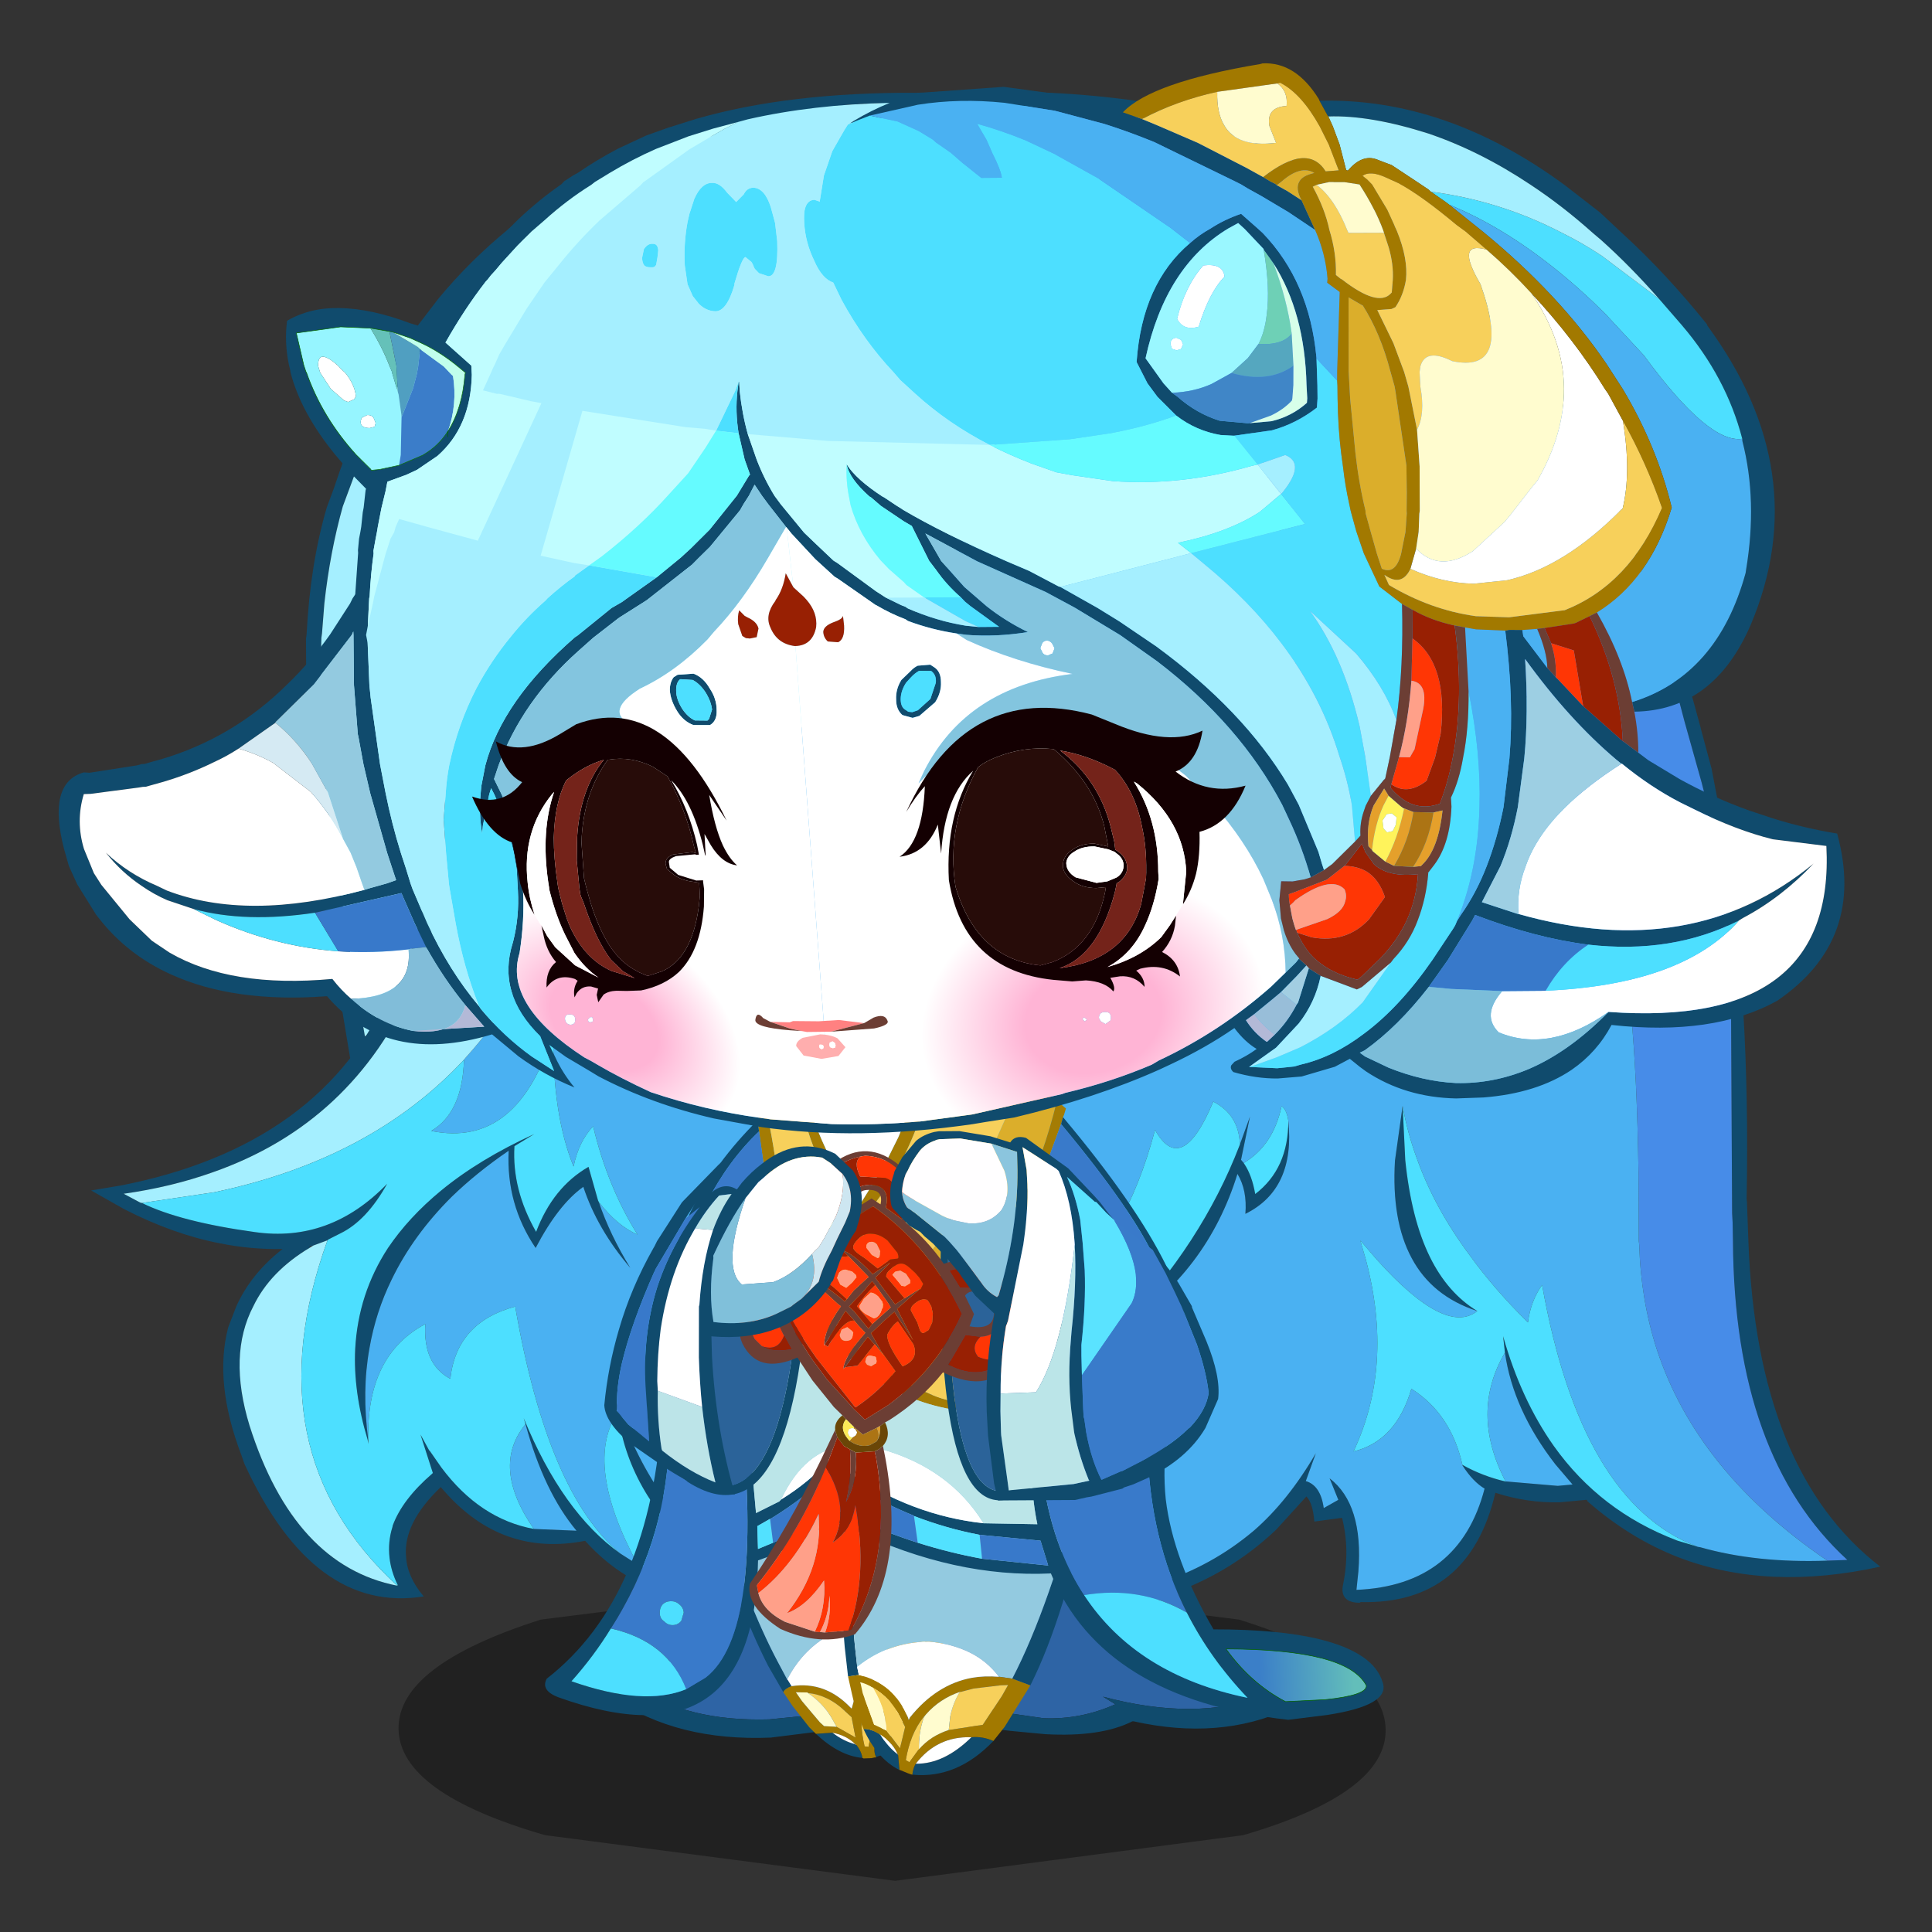 <svg xmlns:ffdec="https://www.free-decompiler.com/flash" xmlns:xlink="http://www.w3.org/1999/xlink" ffdec:objectType="frame" height="90" width="90" xmlns="http://www.w3.org/2000/svg"><rect width="100%" height="100%" fill="#333333" stroke="none"/><use ffdec:characterId="30" height="195.4" transform="matrix(.449 0 0 .449 -3.793 -.09)" width="206.35" xlink:href="#a"/><defs><g id="a" transform="translate(8.45 .2)"><use ffdec:characterId="1" height="8.35" transform="matrix(2.012 0 .074 3.791 41.036 163.483)" width="50.9" xlink:href="#b"/><use ffdec:characterId="3" height="136.6" transform="matrix(1.179 -.109 .132 1.177 -2.3 18.7)" width="152.15" xlink:href="#c"/><use ffdec:characterId="5" height="35.6" transform="matrix(1.184 -.042 .065 1.183 61.65 139.5)" width="58.95" xlink:href="#d"/><use ffdec:characterId="7" height="33.35" transform="matrix(1.184 -.042 .065 1.183 71.5 143.55)" width="21.4" xlink:href="#e"/><use ffdec:characterId="9" height="33.4" transform="matrix(1.184 -.042 .065 1.183 86.15 144.9)" width="22.3" xlink:href="#f"/><use ffdec:characterId="11" height="60.4" transform="matrix(1.184 -.042 .065 1.183 53 109.7)" width="73.3" xlink:href="#g"/><use ffdec:characterId="13" height="92.4" transform="matrix(1.184 -.042 .065 1.183 2.05 11.15)" width="155.85" xlink:href="#h"/><use ffdec:characterId="19" height="30.55" transform="matrix(1.184 -.042 .065 1.183 48.55 74.95)" width="67.7" xlink:href="#i"/><use ffdec:characterId="21" height="26.5" transform="matrix(1.184 -.042 .042 1.184 64.65 124.1)" width="16.2" xlink:href="#j"/><use ffdec:characterId="23" height="26.65" transform="matrix(1.184 -.042 .042 1.184 97.2 124.3)" width="11.4" xlink:href="#k"/><use ffdec:characterId="25" height="42.6" transform="matrix(1.184 -.042 .065 1.183 75.3 119.95)" width="25.15" xlink:href="#l"/><use ffdec:characterId="27" height="33" transform="matrix(1.184 -.042 .065 1.183 92 117.5)" width="27.8" xlink:href="#m"/><use ffdec:characterId="29" height="30.25" transform="matrix(1.184 -.042 .065 1.183 61.26 119.711)" width="23.5" xlink:href="#n"/></g><g id="r" fill-rule="evenodd"><path d="m129 19.5.5.65 2.5 3.1 3.55 5.3q2.65 4.35 4.2 8.65 1.15 3.05 1.7 6l2.65 14.4v.25l.6 3.8v.05l.55 3.6.35 4.5.15 2v1.45l.05.9.05.2V80l-.15 4.45v.8l-.05 1.25v.1q-.4 7.8-1.55 16.55v.25l-.25 3.35q-1.55 20.25 8.3 29.55-10 1.25-17.4-2.4l-.1-.05q-4.05-2.05-7.35-5.6l-.05-.15h-2.4q-2.85-.2-5.5-1.35-3.4 9.55-12.8 8.45l-.1.05q-1.55-.15-1.35-1.4l.05-.2q1-3.05.6-5.95l-2.45.1q.05-1.65-.45-2.25l-2.95 2.65q-10.95 8.5-28.1 4.1 2.95-3.1 2.95-6.35-6 2.3-6.85 5.85h-.1q-9.3.05-15.45-3.45l-2.2-1.45q-.45 1.4.15 2.55-6.5-.1-10.7-5.85-7.4.75-11.8-5.5l-.25-.35q-3.65 2.85-3.7 5.8-.1 1.75 1.15 3.6-9.75.65-14.3-12.95l-.05-.2-.15-.65q-1.7-6.55.1-11.25l.9-1.75q1.6-2.75 4.6-4.65-2.75-.2-5.4-1-3.95-1.15-8-3.75L0 89.05l2.7-.2q4.35-.45 8.05-1.55 7.95-2.35 13.1-7.7l-.65-12.3q-.2-5.4-.1-9.45l.05-.9.35-8.65.6-5.65.1-.4q1-6.1 3-10.9l.2-.4.6-1.2.7-1.5.05-.1.4-.8.4-.8.1-.2q2.35-4.25 5.25-7.8l.05-.1.05-.05.6-.7.85-1 2.5-2.65q3.15-3.1 6.85-5.55l3.85-2.4q.7-.35 1.45-.75l1.95-.95.45-.25Q63.7-.7 74.1.15l3.8.5L80.3.5l2.75-.1L84.3.35h.25L91.6.7q7.25.75 14.95 3 4.4 1.3 8.5 3.7 7.45 4.3 13.95 12.1m18.6 115.85 1.75.1q-8.85-9.95-6.85-28.75l.15-1.6.05-.85 1.9-17.8.5-6.5.05-3.4-.25-3.35-.1-2.8-.55-3.95-.9-5.5-.5-3.4-.7-4.1q-1.65-9.4-3.95-16.35l-.45-1.35-2.25-3.8-5.85-8.8-.15-.15Q121 11.7 111.95 7.25q-2.55-1.3-5.1-2Q98.4 2.85 92.45 2l-7.9-.65-1 .05-3.25.35-3.15.25-2.35.2 1.55-.65-2.25-.2Q65.5.8 56.4 4.55l-2.15.95-4.6 2.4-.5.3q-1.75.95-3.35 2.1-2.95 2.05-5.7 4.75l-3.35 3.6q-2.9 3.45-5.55 7.65l-.6 1.1-2 4q-1.55 3.85-2.55 8.3l-.5 2.6-.1.4q-.4 2.75-.65 5.7l-.15.85v.4l-.25 5.1v3.15l.3 9.5.65 10.4v.1l.05-.1.15-.15 3-4q1.8-2.9 2.9-5.95Q32.5 65 33 62.15l.4-2.85.05-.4v-.55q.3-4.2-.35-8.7l-.1-.85-.8-3.8-.05-.1-.3-1.3-.25-1-.85-2.75 1.2 2.8q1.2 3.1 1.85 6.15l.15.9q.9 4.35.65 8.7l-.05.55v.4l-.4 2.85q-.45 2.8-1.45 5.55-.9 2.85-2.4 5.6l-.05.2-.1.15h-.05q-6.65 11.6-19.35 14.75Q7 89.4 2.8 89.6l1.35.9.15.05Q7.45 92.5 13.85 94q6.45 1.55 12-3.15-2.15 3.05-4.55 3.95l-1.15.45-.05.05-1.3.35-.35.05.05.1q-3.7 1.75-5.5 4.65-2.7 4.05-1.5 10.4Q14 123.4 22.8 126h.05v-.05q-.45-1.25-.45-2.45 0-1.4.55-2.65l.05-.15q1.1-2.2 3.95-4.2l.05-.05-.7-3.45.6 1.45.05.05.85 1.55q2.85 4.8 7.45 6.1l3.7.5q-2.45-3.65-3.4-9.7l-.1-.55q2.45 8.55 7.1 12.6l1.4 1.1q2.2 1.5 4.85 2.15-.4-1.25.4-2.7-5.4-5.9-5.5-12.9v-.8q2.3 10.2 8.65 14.95 3 2.2 6.85 3.25h.15l4.6.75h.1l3.1.1q2.4-4.4 7.65-5.5v-1.7q1.75 4.8-1.2 7.7l5 .9h.05q11.25 1.35 19.3-4.2 3.25-2.3 6.15-6.25l-1.15 2.35q1.25.5 1.3 2.5l1.35-.6-.55-1.95q2.7 2.55 1.6 8.35l-.35 1.6q9 .45 12.15-7.8-.95-.7-1.7-2.2v-.05q1.65 1.15 3.6 1.8h.05l4.45.8h1.3l-1.3-1.9q-3.15-5.1-3.3-10.15v-1.45q.95 5.7 3.35 10 3.4 6.05 9.75 9.2l.1.05 1.6.65.1.05.2.05q4.75 1.85 10.95 2.2M44.1 94.15q.65 2.95 2.1 6-2.5-3.65-3.3-7.45-2.35 1.35-4.75 4.95-2.15-4.05-1.4-8.7-3 1.65-5.4 3.55-3.75 3.05-6.05 6.75-1.7 2.7-2.6 5.8-1.1 3.7-1 8h-.05q-.8-4.35-.2-8.05.8-4.8 3.85-8.55 2.1-2.5 5.15-4.55 3.65-2.45 8.7-4.2l-1.85.9q-.65 3.75 1.05 7.65 1.9-3.75 5.2-5.25l.5 3 .05.15m44.35 15.1q7.75-6.6 12-14.85l.05-.1 1.15-2.35-1.2 3.7.2.3.05.1q.55 1.05.65 2.7 3.15-1.95 3.6-6.15-.05 6.05-4.65 7.8.4-2.05-.3-3.55-3.6 8.3-11.55 12.4m26.6-17-.3 4.75q-.05 5.2 1.2 8.65 1.2 3.3 3.6 5.1-3.8-1.65-5.2-5.15-1.4-3.45-.5-8.65l1.2-4.7" fill="#104b6d"/><path d="M92.45 2q5.95.85 14.4 3.25 2.55.7 5.1 2Q121 11.7 129.5 23l.15.15 5.85 8.8 2.25 3.8.45 1.35q2.3 6.95 3.95 16.35l.7 4.1.5 3.4.9 5.5.55 3.95.1 2.8.25 3.35-.05 3.4-.5 6.5-1.9 17.8-.05.85-.15 1.6q-2 18.8 6.85 28.75l-1.75-.1q-10.5-8.8-12.8-19.85-.9-4.45-.5-9.2v-.35l.65-6.05q.8-8.25.9-13.9.1-3.85-.2-6.5l-.1-1.1-.4-2.65-.55-3.05q-.9-4.7-2.25-9.15-2.15-7.15-8.45-14.5-.15 7.9-5.3 14.9l-.9-5.2q-4.55 7.3-9.15 12.7l-4 4.35 1.6-4.45q5.85-17 3.35-34.75l-.2-.9q-1.3-7-4.3-13.75-3.45-7.9-9.05-15.5L92.45 2" fill="#478ce8"/><path d="m92.45 2 3.5 4.45q5.6 7.6 9.05 15.5 3 6.75 4.3 13.75l.2.9q2.5 17.75-3.35 34.75l-1.6 4.45 4-4.35q4.6-5.4 9.15-12.7l.9 5.2q5.15-7 5.3-14.9 6.3 7.35 8.45 14.5 1.35 4.45 2.25 9.15l.55 3.05.4 2.65.1 1.1q.3 2.65.2 6.5-.1 5.65-.9 13.9l-.65 6.05v.35q-.4 4.75.5 9.2 2.3 11.05 12.8 19.85-6.2-.35-10.95-2.2l-.2-.05-.1-.05q-9.65-4.8-10.9-24.05-1.15 1.3-1.6 3.15-2.6-3.15-4.4-6.3-2.6-4.4-3.65-8.8-.6-2.4-.75-4.8l-1.2 4.7q-.9 5.2.5 8.65 1.4 3.5 5.2 5.15-3 1.95-8.25-5.3l-1.25-1.8.3 1.75q1.4 9.45-2.95 16.6 3.8-.55 5.65-5 3.2 2.5 3.7 7.05v.05q.75 1.5 1.7 2.2-3.15 8.25-12.15 7.8l.35-1.6q1.1-5.8-1.6-8.35l.55 1.95-1.35.6q-.05-2-1.3-2.5l1.15-2.35q-2.9 3.95-6.15 6.25-8.05 5.55-19.3 4.2h-.05l-5-.9q2.95-2.9 1.2-7.7v1.7q-5.25 1.1-7.65 5.5l-3.1-.1h-.1l-4.6-.75h-.15q-3.85-1.05-6.85-3.25-6.35-4.75-8.65-14.95v.8q-3.5 4.2.25 13.45l-1.4-1.1q-5.75-5.8-6.75-22.4-5.25.9-6.35 5.75h-.05q-2.2-1.5-1.6-4.95-5.45 2.25-6.1 9.65-.1-4.3 1-8 .9-3.1 2.6-5.8 2.3-3.7 6.05-6.75 2.4-1.9 5.4-3.55-.75 4.65 1.4 8.7 2.4-3.6 4.75-4.95.8 3.8 3.3 7.45-1.45-3.05-2.1-6 1.4 2.25 3.05 3.15-2.15-4.45-2.8-9.8-1.4 1.2-2.1 3.35Q40.9 86.1 41.8 79q-4.2 9.85-11.6 7.6 2.9-1.35 3.55-5.95l.15-.15q5.5-4.95 9.15-12.2l1.65-3.6.1-.2q5.7-1.75 10.85-4.1l1.85-.9Q70.8 53 79.8 42.7l.6-.75.1-.2 2.9-4.25 1.4-2.95 1-2.65q1.3-4.15 1.2-8.7l-.05-2.1-.4-3.2q-.75-3.95-2.1-6.95l-.8-1.8-1.45-2.3-.85-1.1-1.1-1.25-2.05-1.8-1.05-.7 3.15-.25 3.25-.35 1-.05 7.9.65m29.1 112.6q.15 5.05 3.3 10.15l1.3 1.9h-1.3l-4.45-.8h-.05q-2.45-6.3 1.2-11.25m-86-1.65q.95 6.05 3.4 9.7l-3.7-.5q-3.15-5.8.3-9.2M100.5 94.3q.2-2.6-1.9-3.95-3.5 6.35-5.35 2-3.75 9.7-9.75 13.1 3.65-.85 7.1-2.05-2.15 4.45-5.6 7.15l3.45-1.3q7.95-4.1 11.55-12.4.7 1.5.3 3.55 4.6-1.75 4.65-7.8-.05-1-.45-1.3-1.1 3.35-3.85 4.65l-.2-.3 1.2-3.7-1.15 2.35" fill="#4ab1f2"/><path d="M22.8 126q-8.8-2.6-11.3-15.15-1.2-6.35 1.5-10.4 1.8-2.9 5.5-4.65l.3-.15 1.3-.35q-8.7 17.8 2.7 30.7M4.3 90.55l-.15-.05-1.35-.9q4.2-.2 7.95-1.15Q23.45 85.3 30.1 73.7h.05l.1-.15.05-.2q1.5-2.75 2.4-5.6 1-2.75 1.45-5.55l.4-2.85v-.4l.05-.55q.25-4.35-.65-8.7l-.15-.9q-.65-3.05-1.85-6.15l-1.2-2.8.85 2.75.25 1 .3 1.3.05.1.8 3.8.1.85q.65 4.5.35 8.7v.55l-.05.4-.4 2.85q-.5 2.85-1.55 5.55-1.1 3.05-2.9 5.95l-3 4-.15.15h-.05l-.65-10.4-.3-9.5v-3.15l.25-5.1v-.4l.15-.85q.25-2.95.65-5.7l.1-.4.5-2.6q1-4.45 2.55-8.3l2-4 .6-1.1q2.65-4.2 5.55-7.65l3.35-3.6q2.75-2.7 5.7-4.75 1.6-1.15 3.35-2.1l.5-.3 4.6-2.4 2.15-.95Q65.5.8 74.1 1.35l2.25.2-1.55.65 2.35-.2 1.05.7 2.05 1.8 1.1 1.25.85 1.1 1.45 2.3.8 1.8q1.35 3 2.1 6.95l.4 3.2.05 2.1q.1 4.55-1.2 8.7l-1 2.65-1.4 2.95-2.9 4.25-.1.2-.6.75q-9 10.3-22.3 16.8l-1.85.9q-5.15 2.35-10.85 4.1l-.1.2-1.65 3.6q-3.65 7.25-9.15 12.2l-.15.15Q24.7 88.6 10.7 90.2l-6.4.35m33.6-69.8.1-.1-.25-.05.15.15" fill="#a5efff"/><path d="m136.35 133.05-1.6-.65-.1-.05q-6.35-3.15-9.75-9.2-2.4-4.3-3.35-10v1.45q-3.65 4.95-1.2 11.25-1.95-.65-3.6-1.8-.5-4.55-3.7-7.05-1.85 4.45-5.65 5 4.35-7.15 2.95-16.6l-.3-1.75 1.25 1.8q5.25 7.25 8.25 5.3-2.4-1.8-3.6-5.1-1.25-3.45-1.2-8.65l.3-4.75q.15 2.4.75 4.8 1.05 4.4 3.65 8.8 1.8 3.15 4.4 6.3.45-1.85 1.6-3.15 1.25 19.25 10.9 24.05m-92.65-20.4q.1 7 5.5 12.9-.8 1.45-.4 2.7-2.65-.65-4.85-2.15-3.75-9.25-.25-13.45M42.55 125q-4.65-4.05-7.1-12.6l.1.55q-3.45 3.4-.3 9.2-4.6-1.3-7.45-6.1l-.85-1.55-.05-.05-.6-1.45.7 3.45-.05.05q-2.85 2-3.95 4.2l-.05.15q-.55 1.25-.55 2.65 0 1.2.45 2.45l-.05.05q-11.4-12.9-2.7-30.7l.05-.05 1.15-.45q2.4-.9 4.55-3.95-5.55 4.7-12 3.15-6.4-1.5-9.55-3.45l6.4-.35q14-1.6 23.05-9.55-.65 4.6-3.55 5.95 7.4 2.25 11.6-7.6-.9 7.1.45 11.85.7-2.15 2.1-3.35.65 5.35 2.8 9.8-1.65-.9-3.05-3.15l-.05-.15-.5-3q-3.3 1.5-5.2 5.25-1.7-3.9-1.05-7.65l1.85-.9q-5.05 1.75-8.7 4.2-3.05 2.05-5.15 4.55-3.05 3.75-3.85 8.55-.6 3.7.2 8.05v.35l.05-.35q.65-7.4 6.1-9.65-.6 3.45 1.6 4.95h.05q1.1-4.85 6.35-5.75 1 16.6 6.75 22.4m45.9-15.75-3.45 1.3q3.45-2.7 5.6-7.15-3.45 1.2-7.1 2.05 6-3.4 9.75-13.1 1.85 4.35 5.35-2 2.1 1.35 1.9 3.95l-.05.1q-4.25 8.25-12 14.85m12.2-13.3q2.75-1.3 3.85-4.65.4.3.45 1.3-.45 4.2-3.6 6.15-.1-1.65-.65-2.7l-.05-.1" fill="#4ddfff"/></g><g id="s" fill-rule="evenodd"><path d="M2.1 30.1q4.2 3.2 11.4 3.25l5.55-.35 1.5-.2.65-.15q4.25 2.75 10.7.05h.15l1.15.45 1.25.4 3.05.55q3.25.25 6.35-1l-1.05-.7q7.95 2.45 14.05.45-8.1-5.1-11.85-15.1-2.55-6.95-3.05-16.35-15.2-2.75-29.85-.1.15 9.8-1.6 16.45-2.4 9.2-8.4 12.35" fill="#2e64a5"/><path d="M2.1 30.1 0 31q5.35 4 13.55 3.95l5.6-.5 1.45-.25h.05q4.8 2.45 10.8.25l1.8.45 1.25.2 3.05.4q4.85.45 7.7-.85h.1q7.45 1.95 13.6-.6l-2.1-1.2q-6.1 2-14.05-.45l1.05.7q-3.1 1.25-6.35 1l-3.05-.55-1.25-.4-1.15-.45h-.15q-6.45 2.7-10.7-.05l-.65.15-1.5.2-5.55.35Q6.3 33.3 2.1 30.1" fill="#104b6d"/></g><g id="t" fill-rule="evenodd"><path d="M.65 5.7 0 6.4l1.1 4.7q2.1 8.6 4.45 13.85l1.2 2.35q.15-.3.75-.5l-.3-.55-.05-.05-.75-1.6Q4 19.45 1.8 10.8L.65 5.7M9.4 31.05q1.95 2 3.95 2.25-.05-.6-.5-1.2-1.05-.3-2-1.1l-1.45.05m5.15 2.25.05-.05q3.55-.95 5.25-5.1-.95-.1-1.8.35-1.3 2.95-3.5 3.75l-.05.05q-.15.45.05 1m6.6-10.8q.75-6.65-.85-17.45L20.25 5l-.95-1.05q1.1 11.7.2 18.6l1.65-.05" fill="#104b6d"/><path d="m19.3 3.95-.05-.05Q10.5-4.7.65 5.7l1.15 5.1Q4 19.45 6.4 24.6l.75 1.6Q8.85 23.25 12 22l3.55-.35q1.55.2 2.95 1.1l.05-.05.95-.15q.9-6.9-.2-18.6" fill="#93cae0"/><path d="m6.75 27.3.75 1.25 1.35 1.9.55.6 1.45-.05q1.3.3 2 1.15v-.05q.45.6.5 1.2l.1.05h.7l.25-.05h.15q-.2-.55-.05-1 .9-2.85 3.5-3.8h.05q.85-.45 1.8-.35l.5-1.5.8-4.15-1.65.05-.95.15-.05.05q-1.15.35-2.05.85-2.6 1.6-3.75 5.2l-.05.15-.1-.1q-2.1-2.4-5.05-2.05-.6.2-.75.5m9.1-2.1.1-.05.9-.7q.85-.55 2-1.05l.55-.2-.15 1.05-.7 2.9q-1.45.55-2.45 1.4-1.2 1.05-1.75 2.5l-.05.15q-.25.55-.35 1.15l-.35-.05q-.4-2.2.15-3.95l.05-.25.1-.15q.55-1.6 1.95-2.75M8.9 27.45q1.75.25 3.1 1.65l.6.6.25 1.8-1.6-1-1.1-.1-.35-.35-1.45-1.9-.5-.8 1 .05.05.05" fill="#a27900"/><path d="M16.1 28.55q1-.85 2.45-1.4l.7-2.9.15-1.05-.55.2q-1.15.5-2 1.05l-.9.7-.1.05q-.2 1.1-.05 2.25l.3 1.1m-2.3-.45-.05.25q-.55 1.75-.15 3.95l.35.05q.1-.6.35-1.15l.05-.15q-.6-1.45-.55-2.75v-.2m-2.55 2.4 1.6 1-.25-1.8-.6-.6q-1.35-1.4-3.1-1.65 1.2.9 1.9 2.15l.45.9" fill="#f7d05b"/><path d="m7.15 26.2.05.05.3.55q2.95-.35 5.05 2.05l.1.1.05-.15q1.15-3.6 3.75-5.2.9-.5 2.05-.85-1.4-.9-2.95-1.1L12 22q-3.15 1.25-4.85 4.2m10.9 2.3H18q-2.6.95-3.5 3.8l.05-.05q2.2-.8 3.5-3.75m-5.2 3.6v.05q-.7-.85-2-1.15.95.8 2 1.1" fill="#fff"/><path d="M15.85 25.2q-1.4 1.15-1.95 2.75l-.1.15v.2q-.05 1.3.55 2.75.55-1.45 1.75-2.5l-.3-1.1q-.15-1.15.05-2.25m-4.6 5.3-.45-.9q-.7-1.25-1.9-2.15l-.05-.05-1-.05.5.8 1.45 1.9.35.35 1.1.1" fill="#fffccf"/></g><g id="u" fill-rule="evenodd"><path d="m2.95 1.9-.9.4-.8 4.85q-1.4 8.9-1.2 14.8l.15 2.6.95-.1-.1-.65v-.05l-.1-1.8q-.3-5.8 1.1-14.8l.9-5.25M1.3 29.2q1.05 2.65 2.95 3.7l-.05-1.35q-.85-.7-1.45-1.8-.85-.6-1.45-.55m4.05 4.15h.05q3.85.5 7.2-2.7-.9-.45-1.9-.4-2.5 2.25-4.95 2.15H5.7q-.25.35-.35.95M16.1 25.9q3.4-6 6.15-16.7l.05-.1-.55-1.35q-3.6 11.35-7.2 17.5l1.55.65" fill="#104b6d"/><path d="M21.75 7.75V7.7Q16.7-3.85 2.95 1.9l-.9 5.25q-1.4 9-1.1 14.8l.1 1.8q2.85-2.1 6.4-2 2 .25 3.55 1.1 1.45.8 2.4 2.2h.05l1.1.2q3.6-6.15 7.2-17.5" fill="#93cae0"/><path d="m.2 24.55.25 1.5q.2 1.25.55 2.3l.3.85q.6-.05 1.45.55 1.1.8 1.45 1.85v-.05l.05 1.35h.05l.65.3.25.1.15.05q.1-.6.35-.95 2-2.35 4.95-2.15h.05q1-.05 1.9.4l1.05-1.2 2.45-3.55-1.55-.65-1.1-.2h-.05q-1.25-.15-2.35 0-3.15.45-5.65 3.3l-.1.2-.05-.2q-1.1-3.1-4.1-3.9l-.95.1m9.7 1.7h.1l1.1-.25 2.4-.2h.65l-.6.95-1.8 2.45-3 .35q-1.6.45-2.7 1.6l-.1.1-.8 1-.3-.2q.5-2.25 1.75-3.7l.2-.2.05-.05q1.25-1.3 3.05-1.85m-7.6-.65q1.55.95 2.3 2.75l.35.8L4.4 31l-1.1-1.6-1.05-.55-.15-.5-.7-2.3-.15-.95q.55.15.95.45l.1.05" fill="#a27900"/><path d="m8.75 29.55 3-.35 1.8-2.45.6-.95h-.65l-2.4.2-1.1.25h-.1q-.65.95-.95 2.1l-.2 1.2m-1.95-1.4-.2.2q-1.25 1.45-1.75 3.7l.3.2.8-1 .1-.1q.05-1.55.6-2.8l.15-.2M3.3 29.4 4.4 31l.55-1.85-.35-.8q-.75-1.8-2.3-2.75.75 1.35.95 2.75l.05 1.05" fill="#f7d05b"/><path d="M1.05 23.75v.05l.1.65q3 .8 4.1 3.9l.05.2.1-.2q2.5-2.85 5.65-3.3 1.1-.15 2.35 0-.95-1.4-2.4-2.2-1.55-.85-3.55-1.1-3.55-.1-6.4 2m9.65 6.5h-.05q-2.95-.2-4.95 2.15h.05q2.45.1 4.95-2.15m-6.5 1.3v.05q-.35-1.05-1.45-1.85.6 1.1 1.45 1.8" fill="#fff"/><path d="M9.9 26.25q-1.8.55-3.05 1.85l-.05.05-.15.2q-.55 1.25-.6 2.8 1.1-1.15 2.7-1.6l.2-1.2q.3-1.15.95-2.1M3.3 29.4l-.05-1.05q-.2-1.4-.95-2.75l-.1-.05q-.4-.3-.95-.45l.15.95.7 2.3.15.5 1.05.55" fill="#fffccf"/></g><g id="v"><path d="M47.55 5.5q-1.45 4.85-3.8 9.15l-1.5 2.55-.1.1-.65.95-.95 1.35-.85 1.1-1.85 2.2-3.2-3 .2-.3 1-1.35.8-.95.05-.1 1.75-2.55.95-1.45q3.05-4.75 5.15-9.85l.3.2q1.5.9 2.7 1.95" fill="#dbae2b" fill-rule="evenodd"/><path d="m47.55 5.5.75.7-.2.55-.1.2-.2.6-2.05 4.8-1.15 2.3-1.3 2.2-.15.35-.05.1-.25.4-.4.55-.85 1.35-1.85 2.4-1.25 1.4 1.35 1.1 3.8 1.75v.05l-.05.75-3.7-1.4q-3.25-1.9-5.75-4.45l-.1-.1-1-.95-.5-.55-.7-.7-.6-.65-.3-.35-.4-.55q-4.7-6-5.7-14.05l-.2-1.8.1-.15.5-.4.25 2.35.05.25Q26.45 9 29.8 14l2.35-3.4 1.35-2.4 2.2-4.65 1.25-3.3.05-.1.05-.15.55.2v.05q-1.45 5.7-3.85 9.9l-1.5 2.4-1.9 2.35.5.7 1.3 1.6.1.1.2.25.6.7 1.3 1.35.3.3 3.2 3 1.85-2.2.85-1.1.95-1.35.65-.95.1-.1 1.5-2.55q2.35-4.3 3.8-9.15m-26.3.8.05-.1.7-.95q.4 1.4.85 6.75.5 5.3 2.3 8.85l2.2 3.95q1.7 2.2 3.65 3.65l.4.35.85.55.7.4 2.15 1.05q2 .95 3.8.85l4.75-.25.05.75-6.25.15q-2.15-.4-3.95-1.2l-1.2-.6-.1-.05-.75-.45-.4-.3q-2-1.35-3.75-3.35l-.55-.6-.55-.8q-2.55-3.45-3.45-7.6l-.3-1.55-.35-1.7v-.15l-.45-3.15-.3-3.55-.1-.95" fill="#a47c04" fill-rule="evenodd"/><path d="m43.6 27.05.05-.75v-.05q-.2-5.45-.8-8.55l.25-.4.05-.1.15-.35q2.1 7.35 1.35 22.95l.05.5q.7 4.9 2.85 8.55 4.2 7.15 13.8 9.5-3.05-3.5-4.9-7.65-2.9-6.55-2.65-14.7v-.05q.85-5.85.6-10.85 5.4-1.65-6.6-17.55l.2-.6q11.95 15.7 9.4 22-2.5 6.35-2.25 11.75.35 5.35 3.55 11.55 5.75.2 9.25 1.2 4.7 1.35 5.3 4 .55 2-5.05 2.65l-3.4.3Q48.65 58 44.75 46.85q-8.4.1-17-4.4L26 41.5l-.1.05q-3.3 2.25-6.7 3.25-1.3 18.15-18.15 11.35-1.5-.65-.9-1.65 9.55-6.8 11.4-23.25.5-4 .45-8.6l.05-.2q1.55-9.2 9.2-16.15l.1.95q-5.6 4.85-8.5 14.6l-.05.1v.3q.1 5.05-.35 9l-.5 3.15v.25Q11.05 43.2 6 50.3q-1.6 2.35-3.7 4.5 6.2 2.45 10 1.05l1.75-.95q5.35-3.8 4.35-23.2l.1-.3v-.15q-.25-9.95 3.6-17.15l.35 1.7q-3.35 4.85-3.35 15.45l.05 2.65-.05 2.45.15 4.3 2.1-.95.15-.15q2.5-1.4 4.5-3.4l1.55 1.25q5.35 3.95 11.55 4.85l4.7.25q-.3-1.95-.25-4.1v-.3l.15-5.95-.05-.75-.05-4.35m-4.8 18.3 5.75.8-.55-2.2-5.3-.7q-2.85-.65-5.65-1.85l-.05-.05q-2.75-1.25-5.45-3l-1.45-1.1q-2.4 2.15-5.6 3.95h-.05l-1.15.6-.05 2 1.35-.5q3-1.15 5.45-2.85l1.65.9q2.8 1.4 5.55 2.4 2.8 1 5.55 1.6m29.35 13.4q3.65-.25 3.65-1.1l-.1-.2q-.85-1.5-3.7-2.35-3.05-.9-8.3-1.1 2 3.1 4.95 4.8l3.5-.05" fill="#104b6d" fill-rule="evenodd"/><path d="m37 .15-.05.1-1.25 3.3-2.2 4.65-1.35 2.4L29.8 14q-3.35-5-4.25-10.45l-.05-.25-.25-2.35L37 .15m2.1 42.1q-6.2-.9-11.55-4.85L26 36.15q-2 2-4.5 3.4 2.3-4.3 5.95-4.55l3.1.45q5.85 1.9 8.55 6.8" fill="#fff" fill-rule="evenodd"/><path d="m34.65 19.9-.3-.3-1.3-1.35-.6-.7-.2-.25-.1-.1-1.3-1.6-.5-.7 1.9-2.35 1.5-2.4q2.4-4.2 3.85-9.9V.2l.2.05 1.1.4 2.95 1.3q1.5.65 2.7 1.4-2.1 5.1-5.15 9.85l-.95 1.45-1.75 2.55-.05.1-.8.95-1 1.35-.2.3m-10-18.4.2 1.8q1 8.05 5.7 14.05l.4.55.3.35.6.65.7.7.5.55 1 .95.1.1q2.5 2.55 5.75 4.45l3.7 1.4.05 4.35-4.75.25q-1.8.1-3.8-.85l-2.15-1.05-.7-.4-.85-.55-.4-.35Q29.05 27 27.35 24.8l-2.2-3.95q-1.8-3.55-2.3-8.85-.45-5.35-.85-6.75l.65-1.15.35-.55.15-.25 1.5-1.8" fill="#f7d05b" fill-rule="evenodd"/><path d="m43.3 16.85 1.3-2.2 1.15-2.3 2.05-4.8q12 15.9 6.6 17.55.25 5-.6 10.85V36q-.25 8.15 2.65 14.7-3.95-2.5-8.9-1.85-2.15-3.65-2.85-8.55l-.05-.5q.75-15.6-1.35-22.95M22.1 14.1q-3.85 7.2-3.6 17.15v.15l-.1.3q1 19.4-4.35 23.2l-1.75.95Q10.9 51.6 6 50.3q5.05-7.1 5.95-15.65v-.25l.5-3.15q.45-3.95.35-9v-.3l.05-.1q2.9-9.75 8.5-14.6l.3 3.55.45 3.15v.15M10.35 49.15q0 .45.35.7.3.35.75.35t.75-.35l.25-.7q0-.45-.35-.75-.3-.3-.75-.3t-.75.3q-.25.3-.25.75" fill="#397aca" fill-rule="evenodd"/><path d="m43.65 26.25-3.8-1.75-1.35-1.1 1.25-1.4 1.85-2.4.85-1.35.4-.55q.6 3.1.8 8.55m.05 5.9-.15 5.95v.3q-.05 2.15.25 4.1l-4.7-.25q-2.7-4.9-8.55-6.8l-3.1-.45q-3.65.25-5.95 4.55l-.15.15-2.1.95-.15-4.3.05-2.45-.05-2.65q0-10.6 3.35-15.45l.3 1.55q.9 4.15 3.45 7.6l.55.8.55.6q1.75 2 3.75 3.35l.4.3.75.45.1.05 1.2.6q1.8.8 3.95 1.2l6.25-.15" fill="#bbe5e8" fill-rule="evenodd"/><path d="M12.3 55.85q-3.8 1.4-10-1.05 2.1-2.15 3.7-4.5 4.9 1.3 6.3 5.55m35.25-7q4.95-.65 8.9 1.85 1.85 4.15 4.9 7.65-9.6-2.35-13.8-9.5m-37.2.3q0-.45.25-.75.3-.3.75-.3t.75.3q.35.3.35.75l-.25.7q-.3.35-.75.35t-.75-.35q-.35-.25-.35-.7" fill="#4ddfff" fill-rule="evenodd"/><path d="m38.7 43.25.1 2.1q-2.75-.6-5.55-1.6l-.2-2.35q2.8 1.2 5.65 1.85m-18.1.05-1.35.5.05-2 1.15-.6.15 2.1" fill="#52e1ff" fill-rule="evenodd"/><path d="m38.7 43.25 5.3.7.55 2.2-5.75-.8-.1-2.1m-5.45.5q-2.75-1-5.55-2.4l-1.65-.9q-2.45 1.7-5.45 2.85l-.15-2.1h.05q3.2-1.8 5.6-3.95l1.45 1.1q2.7 1.75 5.45 3l.05.05.2 2.35" fill="#3879ca" fill-rule="evenodd"/><path d="m68.15 58.75-3.5.05Q61.7 57.1 59.7 54q5.25.2 8.3 1.1 2.85.85 3.7 2.35l.1.2q0 .85-3.65 1.1" fill="url(#o)" fill-rule="evenodd"/><path d="M68.15 58.75q3.65-.25 3.65-1.1l-.1-.2q-.85-1.5-3.7-2.35-3.05-.9-8.3-1.1 2 3.1 4.95 4.8l3.5-.05z" fill="none" stroke="#060" stroke-linecap="round" stroke-linejoin="round" stroke-width=".05"/></g><g id="w"><path d="M24.7 79.05q-.85-.8-1.55-1.8-8.9.5-14.1-2.8l-1.5-1.1L5.7 71.4l-2.3-3.1-.6-1.05-.75-2.15q-.6-2.45.25-4.8h.6l4.2-.4.4-.05h.25l1.45-.35q2.4-.6 4.65-1.6 1.1-.45 2.2-1.1l3.35-2.15v-.05l3.55-3.2 3.55-4.2.15-.3v.3l-.2 4.4.1 4.3.05.3.3 2.35.45 2.55 1.2 5.3.35 1.3.3 1.1-.8.25-1.65.4-.35.1Q16 71.95 9.1 69l-.85-.45Q5.8 67.4 3.95 65.5q1.25 1.75 2.95 3 1.05.8 2.2 1.35l2.25.85q4.45 1.4 10.6.7l7.65-1.45 1 2.65.9 2.15q1.4 2.85 3.15 5.2l1.55 1.95-6.25.15q-2.95-.7-5.25-3m71.75-75.2Q93.4 2.65 90.5 2l-4.35-.75-7.05.25h-.55Q67.3 1.05 59.1 3.1l-2.55.7-1.9.6-2.5 1.05q-1.9.9-3.65 2l-.4.2-.85.5-.25.25q-2.05 1.3-3.95 2.95l-1.1 1-.55.55-.55.5-.1.15-.3.35-2.25 2.5-.2.2q-1.6 2.05-3.05 4.35l-1.25-.65-.6-.2q-3.3-1.4-6.1-1.55-2.55-.15-4.65.95-.35 1.9-.05 3.85l.1.55v.1q.7 3.55 3.5 7.35l1 1.3.3.4 1.25 1.4-.05.15-.25 1.5-.05.2-.05.2-.2 1.25-.1.45-.15.6-.15 1v.25l-.45 3.6-.1.15-.15.2-.25.45-1.9 2.65q-1.8 2.3-3.95 4.2-5 4.55-11.45 6.2l-.65.15-.8.2H7.5l-.4.1-4.2.5-.5-.05Q-.85 59.2.3 65l.35 1.55.65 1.65 1.5 2.7.25.35q2.3 3.25 6 5.1 5.35 2.7 13.45 2.4h.1q4.9 6.3 14.25 3.85l2.2 2q2.2 1.75 4.75 2.9-.95-1.25-1.55-2.75l-.45-1.05 1.4 1.1 2 1.3.75.5q4.5 2.6 9.9 4.05l4.1.9q8.35 1.5 18.5.4l1.15-.15 2.5-.3q7.25-1.45 12.95-3.75l.95-.4q3.2-1.35 5.8-3 .85 1.25 1.85 1.9-.9.6-2 1.05l-.3.3q-.15.3.15.6 1.95.65 3.85.7l2.1-.1 2.95-.75 1.35-.65.85.75.5.4q3.3 2.4 7.75 2.65h2.4q4.7-.2 7.85-2.15 2.3-1.45 3.7-3.8 8.85 1.3 14.6-1.6 8.1-5.05 6.05-14.45-2.95-.6-5.6-1.55l-2-.75q-3.1-1.25-5.9-2.95l-2.65-1.75-.85-.7-1.1-.9-.2-.15-3.2-3.1-.1-.1-2.1-2.45-.15-.15-.7-.85-1.95-2.85-.05-.55-1.15-.05-.35.05q.45 6.15-.25 11.2l-.75 4.25q-.7 2.75-1.75 5.1-1.05 2.35-2.5 4.2l-.35.5-.2.4-.2.3-1.95 2.65q-3.1 4.05-6.35 6.25-2.8 1.95-5.65 2.5l-.6.15-1.5.1-2.45-.2.15-.1 2.3-1.5 2.1-2.05q1.55-1.8 2.15-4.1l-.65-.45-.35-.25-1.1 2.95-.15.2q-.85 1.45-2 2.5l-.05.05-.7.6h-.05q-1.05-.8-1.7-1.95l.75-.5 1.8-1.35.65-.5L107.5 80l.9-.9-.6-.6v-.05l-.3.35-.95.85-1.35 1.2q-4.7 3.8-10.15 6.1l-.65.35q-3.65 1.4-7.7 2.2l-.3.1-7.95 1.5-4.55.45q-3.95.2-7.8-.05l-5.3-.6-.85-.15q-4.9-.85-9.5-2.6-2.55-1.3-4.5-2.55-.6-.4-1.15-.7-6.6-4.7-5.25-9.05l.1-.3q.6-2.85.6-5.45v-1.85l-.1-1.3q-.35-2.75-1.3-5.3l-.6-1.4.45-1.15q2.4-5.6 7.55-9.8l1.35-1.1 2.25-1.6.15-.1 2.25-1.3.25-.15 4.1-2.95.65-.6 1-.9 2.8-3.1.35-.55.5-.7.55-.95.6 1 .5.75L65 39.1l.05.05.4.55L67.4 42l1.6 1.6.3.2 3.15 2.4.1.05q1.15.75 2.45 1.3l.2.15q2.05.85 4.2 1.25l.85.15q2.6.3 5.4-.05-1.95-1.05-3.5-2.4L80.3 44.9l-1.25-1.55-.65-.8-1.25-2.45 4.4 2.6 5.85 2.9 2.45 1.45 3.85 2.55 3.1 2.4q6.95 5.8 10.25 12.95l.55 1.35q1 2.45 1.6 5.1l1.2-.6-.15-.55-.25-1.05-1.5-4.2-.85-1.8q-3.55-6.65-10.85-12.5l-3.1-2.3-1.85-1.25-3.15-1.95-.15-.05-2.5-1.45-1.9-.9q-5.45-2.65-8.85-4.85l-.2-.15-.3-.2-1.1-.8-.1-.05q-2.25-1.6-3-2.95.15 1.25 1.85 2.9l.1.05.85.8 1.7 1.25.2.15.7.45 1.35 3.1.55.8q.85 1.35 2.05 2.5l.35.4.45.4 2.4 1.9-1.8-.05-1.1-.15q-2.55-.5-5-1.7l-.2-.15-.35-.15-1.3-.7-.85-.6-3.25-2.6-.3-.2-.1-.1-1.35-1.4-1-1.05-1.9-2.55-.5-.75q-.85-1.55-1.4-3.25l-.65-2.25q-.4-1.8-.5-3.8v-.8h-.05l-.15.8q-.3 1.8-.1 3.7l.4 2.3.4 1.35-.1.1-1.15 1.7-2.55 2.9-1.7 1.55-.95.8-2.2 1.65-2.85 1.85-.3.2-.95.5-3.1 2.3-.25.15q-6.65 5.3-8.45 10.95l-.45 1.8-.1.7q-.25 1.7-.05 3.45l.1-.7.7-2.7.2-.55.25.55q1.05 2.75 1.45 5.3l.15 1.35v1.85q0 2.3-.65 4.4l-.05.15q-1.65 4.4 1.95 8.25L42.1 86l-1.9-1.35q-2.35-1.85-4.2-4.3l-.15-.25q-2.45-3.2-4.15-7.45l-1.1-3-.15-.5-.35-1.4-.35-1.3q-.65-2.55-1.05-5.3l-.35-2.55-.5-5.85-.05-1.1.05-3.7-.1-.7.2-.8.2-1.95.05-.45.05-.2q.2-1.9.55-3.7v-.25l.25-1.05.15-.6.1-.45.3-1.2.05-.2.05-.2.45-1.5.2-.8 1.7-.55.95-.4 1.85-1.15q3.05-2.45 3.4-7V24l-2.15-2.1q1.8-2.85 3.8-5.2l.2-.2.3-.35.45-.45.55-.6 1.45-1.45 1.3-1.2 1.2-.95q2.05-1.7 4.25-2.95l.35-.25.9-.5.45-.25q2-1.1 4.15-1.95l2.9-1 2.2-.6 2.2-.5.85-.2q5.8-1.1 12.5-1-1.65.6-3.2 1.45v.1l.25-.1 1.15-.4 4.25-.8q3.65-.45 7.6.1l4.35.85 4.25 1.3q2.1.75 4.3 1.75l6.8 3.65.45.25.1.05.6.4 1.15.7 2.3 1.5 2.25 1.65-1.05-2.65-1.2-.85-.9-.55-.1-.1-.45-.25-.6-.4-1.4-.85-4.15-2.35-3.55-1.7-1.2-.55-1.65-.65M138.3 57.9q6.95.15 10.6-7.25 6.35-13.15-2.35-26.3l-.05-.15q-3.35-4.6-6.9-8.15l-1.9-1.95-2.95-2.5q-10-8.05-21.05-8.15l.65 1.35.05.05q3.65 0 8.65 1.8 4.45 1.7 8.7 4.8 2.7 1.95 5.25 4.45l.65.6q2.45 2.4 4.8 5.35l1.85 2.35q3.65 4.7 4.75 10.15v.2q1.05 5.25-.3 11.3l-.05.25q-2.95 8.9-10.55 10.95l.15.85m-35.4 29.9h-.05.05M31.45 32.5l-1.7.3-.75.05-.05-.1-1.2-1.3q-2.8-3.4-3.95-7.35l-.05-.1-.15-.55-.5-2.85 3.9-.4 2.55.2h.05l1.65.35.25.05 1.55.6.6.3q1.85.9 3.5 2.4l.55.5-.05.15q-.4 3-1.75 4.9-.9 1.3-2.35 2.05l-2.1.8m4.4-2.35.05-.5-.05.5m63.55-1.6-.7-.85-1.45-2.25q2.2-8 7.85-11.1l.9-.45.55.55 1.55 1.8v.05l.8 1.25q2.5 4.4 2.3 10.75v1.15l-.05.4q-1.4 1.15-3.2 1.5l-1.9.1h-.2l-2.4-.3q-2-.7-3.6-2.25l-.45-.35m2.3-13.05q-4.4 3.4-5.25 10.25l.85 1.9.8 1.2 1.55 1.7q1.65 1.4 3.8 1.85l1.1.1h.1l3.3-.35q2.15-.5 4.05-1.85l.1-.8.05-1.15.05-2.35v-.1q-.25-6.65-4.1-11.05l-.35-.35-1.45-1.4q-1.5.45-2.75 1.2-1 .5-1.85 1.2M77 52.15l.05.05q.4.35.3 1l-.55 1.4-1.15.95-.5.15-.35-.05-.2-.15q-.45-.25-.4-1 .05-.7.55-1.4l.45-.45q.35-.35.75-.55l1.05.05m-.05-.55-1.1.05q-.35.15-.65.45l-.85.75q-.55.8-.55 1.7-.05.85.45 1.35l.1.05.8.25.6-.15 1.45-1.15q.6-.85.6-1.75.05-.9-.5-1.3l-.35-.25M57.55 53q-.5-1-1.35-1.35l-1.4.05-.35.2q-.35.4-.4 1.1 0 .9.55 1.9.5.9 1.35 1.25l1.35.05h.1q.65-.35.65-1.3.05-1-.5-1.9m-.4.3q.45.8.5 1.55l-.3.8-.15.15-1.1-.05q-.6-.3-1.05-1.05-.45-.8-.45-1.5 0-.8.4-1.1h.1l1 .1q.6.35 1.05 1.1m79.8 9.1q2.4 2.15 4.95 3.6l1.2.65q3.55 1.95 6.7 2.85l4.65.75q-.05 16-19.85 13.85-3.6 3.35-7.25 4.75-3.2 1.2-6.45 1-2.9-.25-5.8-1.55l-2-1.05-.45-.35.45-.2q3-1.95 5.9-5.35l1.8-2.3 2.3-3.35.3-.5q5.15 2.2 9.75 2.95 7.3 1.1 13.3-1.65l.35-.2q3.45-1.65 6.45-4.55-11.1 8.35-26.05 3.5h-.05l-3.1-1.15 1.8-3.1q1.1-2.3 1.8-5.1l.8-4.25q.6-3.9.55-8.7 3.55 5.45 7.5 9.1l.4.35h.05" fill="#104b6d" fill-rule="evenodd"/><path d="M16.05 56.8q-1.1.65-2.2 1.1-2.25 1-4.65 1.6l-1.45.35H7.5l-.4.05-4.2.4h-.6q-.85 2.35-.25 4.8l.75 2.15.6 1.05 2.3 3.1 1.85 1.95 1.5 1.1q5.2 3.3 14.1 2.8.7 1 1.55 1.8 5.45.05 5.25-4.15-3.1.25-6.15-.05-5.45-.6-10.5-3.1l-1.95-1.05-2.25-.85q-1.15-.55-2.2-1.35-1.7-1.25-2.95-3 1.85 1.9 4.3 3.05l.85.45q6.9 2.95 17.3.55l-.05-.1-.15-.5-.4-1.4-.45-1.3-.6-1.25q-1.1-2.4-2.6-4.2L19 58.15q-1.4-.85-2.95-1.35m8.8-33.25.15.6.85 1.45 1.1 1.05.35.15.5-.2.1-.1.1-.15v-.1q-.05-.95-.8-2l-.25-.25-.05-.05-.3-.35q-.8-.8-1.3-.85-.4 0-.45.75v.05m4.75 5.15-.1-.3q-.1-.4-.6-.4l-.45.2q-.15.2-.15.45 0 .45.75.5l.45-.1.1-.3v-.05m70.05-4.8q-.15.15-.15.4l.1.4.4.15.4-.1.2-.4-.15-.4-.4-.2q-.25 0-.4.15m2.4-1.05q1.1-3 2.5-4.3-.05-1.2-1.8-1.05-1.7 1.75-2.55 4.6.5 1.1 1.85.75M87.7 51l.2-.45-.2-.45q-.15-.2-.4-.25-.3 0-.45.2l-.2.45.2.45q.15.2.45.2l.4-.15m2.45 32.35.4.25.45-.3.05-.2q.05-.55-.45-.55-.55-.05-.6.5l.15.3m-1.6-.25.2.2.2-.15-.25-.2-.15.15M43.3 81.5q.05.45.45.5.3 0 .4-.2l.05-.25q0-.45-.45-.45-.45-.05-.45.4m2.4-.1h-.2l-.2.2.05.2.15.05.2-.05.05-.15-.05-.25M120 42.95l-.6 1.75q2.7 1.35 5.5 1.5l2.9-.2q5.05-.95 10.3-5.8l.15-.1q.95-3.15.45-7.7l-1.15-2.4-.25-.4q-2.5-4.55-6-8.65 2.6 4.2 2.4 8.45-.2 3.95-2.75 7.95l-.5.55-2.05 2.4-.55.6-2.9 2.45q-3.05 1.8-4.95-.4m14.6 41.15q19.8 2.15 19.85-13.85l-4.65-.75q-3.15-.9-6.7-2.85l-1.2-.65q-2.55-1.45-4.95-3.6-3.1 1.8-5.2 3.7-2.65 2.4-3.7 5-.9 2-.85 4.15 14.95 4.85 26.05-3.5-3 2.9-6.45 4.55l-.35.2q-5.25 5.45-17.25 5.55h-.15l-3.65-.1q-1.95 2.05-.5 3.6 4.35 2 9.7-1.45m-18.85-17.45.05.7.3.35.5-.1.3-.55.1-.65-.4-.35-.45.05-.4.55" fill="#fff" fill-rule="evenodd"/><path d="M21.95 71.4q-6.15.7-10.6-.7l1.95 1.05q5.05 2.5 10.5 3.1l-1.85-3.45M74.3 3.35l-1.15.4-.25.1-.5.2h-.05l-.35.5-.45.7-.7 1.1-.85 2.1-.5 2.3-.05-.05-.4-.15q-.6 0-.85.7-.15.4-.15 1.3 0 1.7.7 3.35.6 1.6 1.55 1.95l.65 1.55q1.75 3.65 4.2 6.5l.55.7 1.2 1.2q2.75 2.75 6.3 4.75l7.05-.25 3.6-.4q3.25-.5 5.8-1.35l-1.55-1.7-.8-1.2-.85-1.9q.85-6.85 5.25-10.25l-1.65-1.4-5.95-4.45-.05-.05-3.6-2.2-.15-.1L87.8 6q-2.1-.95-4.15-1.6l.75 1.45.45 1.2q.65 1.45.7 2.15l-1.8-.05L82.2 7.8l-1-.95-1.25-.95-.25-.25-1.2-.8-1.8-.9-2.4-.6M35.85 80.1l.15.25q1.85 2.45 4.2 4.3L42.1 86l-1.05-3.1q-3.6-3.85-1.95-8.25l.05-.15q.65-2.1.65-4.4v-1.85l-.15-1.35q-.4-2.55-1.45-5.3l-.25-.55-.2.55-.7 2.7-.1.7q-.2-1.75.05-3.45l.1-.7.45-1.8Q39.35 53.4 46 48.1l.25-.15 3.1-2.3.95-.5.3-.2 2.85-1.85-5.85-1.25-1.3.85v.05q-1.3.85-2.5 1.85l-.2.2q-1.75 1.4-3.2 3.05-1.85 2.05-3.25 4.4-1.8 3.1-2.75 6.65-.3 1.2-.45 2.5l-.3 2.25.05 3 .05 1.3.05 1.35.05.5.35 2.95q.5 4 1.65 7.35M61.3 30.75q-.2-1.9.1-3.7l.15-.8-.35.8-1.85 3.4 1.95.3m20.05 17.7 1.8.05-2.4-1.9-.45-.4-.35-.4-3.2-.1 3.5 2.2 1.1.55M102.9 87.8l2.45.2 1.5-.1.6-.15q2.85-.55 5.65-2.5 3.25-2.2 6.35-6.25l1.95-2.65.2-.3q2.25-4.55 2.7-10.3.4-4.65-.4-10.15-.15 3.3-.8 5.8-.45 2-1.25 3.45v.8q-.3 3.25-1.8 5.05l-.55.65v.05q-.3 2.2-1.15 4.1-.8 1.85-2.3 3.3l-.25.3-2.65 3.4q-2.35 2.2-5.7 3.75l-2.1.8-2.05.65-.4.1M57.4 15.9l.15 1.65.4 1.05.5.7q.6.65 1.4.7 1 .05 1.8-2.25v-.1q.8-2.3 1.1-2.3l.5.45.1.2.05.15.1.25.35.4.8.3q.9.05.95-3.05l-.1-1.6-.3-1.4q-.45-1.7-1.45-1.75-.55 0-.85.55l-.7.65-.75-.85q-.6-.9-1.25-.9-.95-.05-1.65 1.35l-.5 1.3-.2.7q-.45 1.85-.45 3.8m-2.5-.15.15-.65.1-.6q0-.6-.45-.6-.45-.05-.8.45l-.2.75q0 .45.15.65t.6.2q.3.05.45-.2M112.2 26l-.05 2.35-.05 1.15-.1.8q-1.9 1.35-4.05 1.85l-3.3.35 1.9 2.6 2.45-.75q.8.35.8 1.05 0 .85-1.2 2.2l-.15.15 1.95 2.7-10.1 2.2 1.1 1q3.8 3.4 6.35 7.15 3.25 4.75 4.55 10.1.6 2.1.85 4.3l.1 3.2.5-.5v-.05q0-1.05.4-2.05l.2-.5.5-.85-.3-3.45-.35-2.7q-1.1-6.15-3.8-10.25l3.85 3.9q2.3 2.95 3.2 5.95.9-4.65 1.05-10.15l-1.9-1.6-1.2-2.95-.55-1.95-.35-1.6-.05-.25-.1-.65q-.25-1.5-.35-3.15l-.1-1.25q-.15-2.2-.05-4.75l.05-1.15V28l-1.7-2M77 52.15l-1.05-.05q-.4.2-.75.55l-.45.45q-.5.7-.55 1.4-.05.75.4 1l.2.15.35.05.5-.15 1.15-.95.55-1.4q.1-.65-.3-1l-.05-.05M57.15 53.3q-.45-.75-1.05-1.1l-1-.1H55q-.4.3-.4 1.1 0 .7.45 1.5.45.75 1.05 1.05l1.1.05.15-.15.3-.8q-.05-.75-.5-1.55M123 11.75l1.25.95.3.25q2.3 1.05 4.55 2.55 4.35 2.9 8.5 7.4l3.25 3.85q5.25 7.95 8.2 7.6-1.1-5.45-4.75-10.15l-1.85-2.35-4.8-3.95q-1.65-1.2-3.4-2.15-5.25-3-11.25-4m6.2 70.3q12-.1 17.25-5.55-6 2.75-13.3 1.65-2.35 1.4-3.95 3.9" fill="#4ddfff" fill-rule="evenodd"/><path d="M72.9 3.75q1.55-.85 3.2-1.45-6.7-.1-12.5 1l-.85.2-1.2.55-1.25.65-1.95 1.05-3.05 2-1.15.75-.25.25-3.75 2.95q-2.05 1.8-3.8 3.8l-1.3 1.45-1.7 2.25-2.05 3.05-.55.85-.2.4-.2.4-.2.35-.3.6-.7 1.35 1.2.35h.2l.2.05 2.55.7.9.2L38 39.3v.05l-.15-.05-2.4-.75-1.6-.5-2.65-.85-.35.7-.15.45-.35.55-.4 1.05-.1.25-1.2 3.7-.15.6-.55 1.95-.05.8-.05.7-.05 3.7.05 1.1.5 5.85.35 2.55q.4 2.75 1.05 5.3l.35 1.3.35 1.4.15.5 1.1 3q1.7 4.25 4.15 7.45-1.15-3.35-1.65-7.35l-.35-2.95-.05-.5-.05-1.35-.05-1.3-.05-3 .3-2.25q.15-1.3.45-2.5.95-3.55 2.75-6.65 1.4-2.35 3.25-4.4 1.45-1.65 3.2-3.05l.2-.2q1.2-1 2.5-1.85v-.05l1.3-.85-1.3-.25-2.9-.75 4.35-12.55 8.95 1.75 1.65.2 1 .2 1.85-3.4.35-.8.05-.1v.9q.1 2 .5 3.8l7 .85 14.1.85q-3.55-2-6.3-4.75l-1.2-1.2-.55-.7q-2.45-2.85-4.2-6.5l-.65-1.55q-.95-.35-1.55-1.95-.7-1.65-.7-3.35 0-.9.15-1.3.25-.7.85-.7l.4.15.05.05.5-2.3.85-2.1.7-1.1.45-.7.35-.5h.05l.5-.3m.5 41.85 1.3.7.35.15.2.15q2.45 1.2 5 1.7l1.1.15-1.1-.55-3.5-2.2-3.35-.1m15.3-.4 3.15 1.95 1.85 1.25 3.1 2.3q7.3 5.85 10.85 12.5l.85 1.8 1.5 4.2.25 1.05.15.55.75-.5 2.1-1.9-.1-3.2q-.25-2.2-.85-4.3-1.3-5.35-4.55-10.1-2.55-3.75-6.35-7.15l-1.1-1-11.6 2.55m20.9 34.85q-.6 2.3-2.15 4.1l-2.1 2.05-2.3 1.5-.15.1.4-.1 2.05-.65 2.1-.8q3.35-1.55 5.7-3.75l2.65-3.4-2.65 2.05-.45.2-3.1-1.3M57.4 15.9q0-1.95.45-3.8l.2-.7.5-1.3q.7-1.4 1.65-1.35.65 0 1.25.9l.75.85.7-.65q.3-.55.85-.55 1 .05 1.45 1.75l.3 1.4.1 1.6q-.05 3.1-.95 3.05l-.8-.3-.35-.4-.1-.25-.05-.15-.1-.2-.5-.45q-.3 0-1.1 2.3v.1q-.8 2.3-1.8 2.25-.8-.05-1.4-.7l-.5-.7-.4-1.05-.15-1.65m-2.35-.8-.15.65q-.15.25-.45.2-.45 0-.6-.2-.15-.2-.15-.65l.2-.75q.35-.5.8-.45.45 0 .45.6l-.1.6m51.5 20 1.9 2.65.15-.15q1.2-1.35 1.2-2.2 0-.7-.8-1.05l-2.45.75m7.85-30.25.35.9.5 1.6.45 2.25.15.05q1.3-1.4 2.55-.9l.7.3.6.25 2.35 1.7.75.55.2.2q6 1 11.25 4 1.75.95 3.4 2.15l4.8 3.95q-2.35-2.95-4.8-5.35l-.65-.6q-2.55-2.5-5.25-4.45-4.25-3.1-8.7-4.8-5-1.8-8.65-1.8m3.05 53.05q-.9-3-3.2-5.95l-3.85-3.9q2.7 4.1 3.8 10.25l.35 2.7.3 3.45 1.25-1.4.1-.1.5-1.85.75-3.2" fill="#a5efff" fill-rule="evenodd"/><path d="m62.75 3.5-2.2.5-2.2.6-2.9 1q-2.15.85-4.15 1.95l-.45.25-.9.5-.35.25q-2.2 1.25-4.25 2.95l-1.2.95-1.3 1.2-1.45 1.45-.55.6-.45.45-.3.35-.2.2q-2 2.35-3.8 5.2l2.15 2.1v.8q-.35 4.55-3.4 7L33 32.95l-.95.4-1.7.55-.2.8-.45 1.5-.05.2-.05.2-.3 1.2-.1.45-.15.6-.25 1.05v.25q-.35 1.8-.55 3.7l-.05.2-.05.45-.2 1.95.55-1.95.15-.6 1.2-3.7.1-.25.4-1.05.35-.55.15-.45.35-.7 2.65.85 1.6.5 2.4.75.15.05v-.05l6.2-11.8-.9-.2-2.55-.7-.2-.05h-.2l-1.2-.35.7-1.35.3-.6.2-.35.2-.4.2-.4.55-.85 2.05-3.05 1.7-2.25 1.3-1.45q1.75-2 3.8-3.8l3.75-2.95.25-.25 1.15-.75 3.05-2L60.3 4.7l1.25-.65 1.2-.55m-.65 27.35.65 2.25q.55 1.7 1.4 3.25l.5.75 1.9 2.55 1 1.05 1.35 1.4.1.1.3.2 3.25 2.6.85.6 3.35.1-1.5-1.15-.2-.25-1.25-1.2-.7-.8q-1.75-2.3-2.35-4.9l-.1-.75q-.2-1.35-.05-2.85.75 1.35 3 2.95l.1.05 1.1.8.3.2.2.15q3.4 2.2 8.85 4.85l1.9.9 2.5 1.45.15.05 11.6-2.55-1.1-.95q4.45-.75 7.3-2.45l1.95-1.5-1.9-2.65-.55.1q-6.2 1.55-12.2.9l-3.55-.65-1.35-.3-2.15-.85q-1.85-.8-3.55-1.75l-14.1-.85-7-.85m-2.75-.4-1-.2-1.65-.2-8.95-1.75-4.35 12.55 2.9.75 1.3.25 1.15-.75q3.5-2.5 6.15-5.2l1.8-1.8.9-1.2.75-1 1-1.45" fill="#c0fdff" fill-rule="evenodd"/><path d="m53.45 43.1 2.2-1.65.95-.8 1.7-1.55 2.55-2.9L62 34.5l.1-.1-.4-1.35-.4-2.3-1.95-.3-1 1.45-.75 1-.9 1.2-1.8 1.8q-2.65 2.7-6.15 5.2l-1.15.75 5.85 1.25m26.5 2.7q-1.2-1.15-2.05-2.5l-.55-.8L76 39.4l-.7-.45-.2-.15-1.7-1.25-.85-.8-.1-.05q-1.7-1.65-1.85-2.9-.15 1.5.05 2.85l.1.75q.6 2.6 2.35 4.9l.7.8 1.25 1.2.2.25 1.5 1.15 3.2.1m24.7-13.3h-.1l-1.1-.1q-2.15-.45-3.8-1.85-2.55.85-5.8 1.35l-3.6.4-7.05.25q1.7.95 3.55 1.75l2.15.85 1.35.3 3.55.65q6 .65 12.2-.9l.55-.1-1.9-2.6m3.8 5.25-1.95 1.5q-2.85 1.7-7.3 2.45l1.1.95 10.1-2.2-1.95-2.7" fill="#65fbff" fill-rule="evenodd"/><path d="M109.2 71.4q-.6-2.65-1.6-5.1l-.55-1.35Q103.75 57.8 96.8 52l-3.1-2.4-3.85-2.55-2.45-1.45-5.85-2.9-4.4-2.6 1.25 2.45.65.8 1.25 1.55 1.85 1.75q1.55 1.35 3.5 2.4-2.8.35-5.4.05l-.85-.15.85.6q4.05 2.05 9.1 3.3-9.3.8-13.45 8.05l-.55 1.05 1.1-1q8.3-6.8 17.2-2.35 2.5 1.25 5.05 3.45l.1.1 2.2 2.5q2.65 3.3 4.05 6.75l.65 1.85q1 3.15.85 6.4l.95-.85.3-.35-.3-.4q-.6-.9-.9-2.1l-.2-1.05-.05-1.6.25-1.65 1 .05 1.05-.15.55-.15M65 39.1l-1.45-2.05-.5-.75-.6-1-.55.95-.5.7-.35.55-2.8 3.1-1 .9-.65.6-4.1 2.95-.25.15L50 46.5l-.15.1-2.25 1.6-1.35 1.1q-5.15 4.2-7.55 9.8l-.45 1.15.6 1.4q.95 2.55 1.3 5.3l.1 1.3v.6l.15-.6.3-1.3q.75-3.05 1.95-5.15.75-1.45 1.75-2.4.8-.85 1.75-1.25.85-.45 1.75-.55 2.4-.15 4.9 2.2 1.15 1.05 2.35 2.6l1.45 2.2-.6-2.15-1.25-2.55q-1.5-2.5-4.1-3.9l-.2-.1q-2.2-1.25 1-3.1 3.2-1.35 6.15-4.1l.6-.65q2.65-2.55 5.05-6.25L65 39.1M87.7 51l-.4.15q-.3 0-.45-.2l-.2-.45.2-.45q.15-.2.45-.2.25.05.4.25l.2.45-.2.45" fill="#83c5df" fill-rule="evenodd"/><path d="M29.6 20.4h-.05L27 20.2l-3.9.4.5 2.85.15.55.05.1q1.15 3.95 3.95 7.35l1.2 1.3.05.1.75-.05 1.7-.3.2-.9.25-3.3v-.2l-.15-1.8-.05-.2-.4-1.65v-.1l-.2-.55q-.55-1.7-1.5-3.4m-4.75 3.15v-.05q.05-.75.45-.75.5.05 1.3.85l.3.35.05.05.25.25q.75 1.05.8 2v.1l-.1.15-.1.1-.5.2-.35-.15-1.1-1.05-.85-1.45-.15-.6m4.75 5.15v.05l-.1.3-.45.1q-.75-.05-.75-.5 0-.25.15-.45l.45-.2q.5 0 .6.4l.1.3" fill="#96f5ff" fill-rule="evenodd"/><path d="m31.25 20.75-1.65-.35q.95 1.7 1.5 3.4l.2.55v.1l.4 1.65v-2.3l-.45-3.05" fill="#65c1b9" fill-rule="evenodd"/><path d="m31.5 20.8-.25-.05.45 3.05v2.3l.05.2.15 1.8v.2l.1-.2 1.05-2.3.4-1.25.15-.65.25-1.5-.2-.2-.6-.4-1.55-1" fill="#509fc1" fill-rule="evenodd"/><path d="m31.45 32.5 2.1-.8q1.45-.75 2.35-2.05.95-2.3.7-4.8l-.05-.05-.1-.1-.6-.7-2-1.6-.25 1.5-.15.65-.4 1.25L32 28.1l-.1.2-.25 3.3-.2.9" fill="#3b7dc9" fill-rule="evenodd"/><path d="M35.9 29.65q1.35-1.9 1.75-4.9l.05-.15-.55-.5q-1.65-1.5-3.5-2.4l-.6-.3-1.55-.6 1.55 1 .6.4.2.2 2 1.6.6.7.1.1.05.05q.25 2.5-.7 4.8" fill="#c0ffec" fill-rule="evenodd"/><path d="m112.7 14.75-2.25-1.65-2.3-1.5-1.15-.7-.6-.4-.1-.05-.45-.25-6.8-3.65q-2.2-1-4.3-1.75L90.5 3.5l-4.35-.85q-3.95-.55-7.6-.1l-4.25.8 2.4.6 1.8.9 1.2.8.25.25 1.25.95 1 .95 1.55 1.35 1.8.05q-.05-.7-.7-2.15l-.45-1.2-.75-1.45q2.05.65 4.15 1.6l2.5 1.3.15.1 3.6 2.2.05.05 5.95 4.45 1.65 1.4q.85-.7 1.85-1.2 1.25-.75 2.75-1.2l1.45 1.4.35.35q3.85 4.4 4.1 11.05v.1l1.7 2 .05-.85.6-6.9-1.05-.85.05-.35q-.05-2.2-.85-4.3m8.9 61.3.2-.4.35-.5q1.45-1.85 2.5-4.2t1.75-5.1l.75-4.25q.7-5.05.25-11.2l-2.55-.2-.95-.2v5.6q.8 5.5.4 10.15-.45 5.75-2.7 10.3m7.3-25.65.05.55 1.95 2.85q.05-1.4-.7-3.45l-1.3.05m-4.35-37.45 2.85 2.5q6.35 5.7 10.15 11.95l1.3 2.25q2.7 5.1 3.7 10.5-2.25 6.25-7.05 8.95 2.1 4.15 2.65 7.95 7.6-2.05 10.55-10.95l.05-.25q1.35-6.05.3-11.3v-.2q-2.95.35-8.2-7.6l-3.25-3.85q-4.15-4.5-8.5-7.4-2.25-1.5-4.55-2.55" fill="#4ab1f2" fill-rule="evenodd"/><path d="m113.7 3.45-.05-.15Q111.8-.05 108.9 0l-.2.05q-9.6 1.25-12.25 3.8l1.65.65q3.1-1.5 6.7-2.15l5.3-.55.25-.05q1.8 1 3.25 3.95l.7 1.6.75 2.3-1.15.05q-1.45-2.6-5.5.3l.6.4.45.25.1.1.1-.05.35-.25q1.75-1.4 2.9-.65-1.05.2-1.35.7-.4.6.1 1.65l1.05 2.65q.8 2.1.85 4.3l-.05.35 1.05.85-.6 6.9-.05.85v.45l-.05 1.15q-.1 2.55.05 4.75l.1 1.25q.1 1.65.35 3.15l.1.65.05.25.35 1.6.55 1.95 1.2 2.95 1.9 1.6.8.5.1.05q1.6 1 3.6 1.5l.9.2.95.2 2.55.2.35-.05 1.15.05 1.3-.05.65-.05 2.55-.3.2-.05 1.25-.55.65-.3q4.8-2.7 7.05-8.95-1-5.4-3.7-10.5l-1.3-2.25q-3.8-6.25-10.15-11.95l-2.85-2.5-.3-.25-1.25-.95-.2-.2-.75-.55-2.35-1.7-.6-.25-.7-.3q-1.25-.5-2.55.9l-.15-.05-.45-2.25-.5-1.6-.35-.9-.05-.05-.65-1.35m6.95 29.1-.55-3.8-.3-1.3-.8-2.55-1.25-2.95 1.25-.05.35-.15q.75-1 1.05-2.35.3-1.85-.55-4.3l-.75-1.9-1.2-2.25-.4-.45-.4-.35q.7-.45 2 .2l1.1.55q1.95 1.15 4.9 3.85l.75.6L127.6 17q2 1.9 3.7 3.95 3.5 4.1 6 8.65l.25.4 1.15 2.4q1.85 3.75 3 7.75-3.2 6.6-9 8.65l-4.9.45-2.9-.2q-3.95-.7-7.45-3l-.35-.9q1.4 1.1 2.25-.35l.05-.1.6-1.75.3-1.45.15-1.6.05-.25.2-3.9-.05-3.2m-7.6-21.75 1.1-.2 1.35.05 1.3.25q1.25 2.15 1.85 4.1l.05.2.35 1.3q.35 1.5.2 2.85l-.15 1.1-.1.1q-1.2 1.15-4.2-1.4l-.1-.05-.4-.35q.15-1.95-.35-3.95-.3-1.9-1.25-3.85l.35-.15m3.45 10.7q1.4 2.45 2.1 5.85l.3 1.35.05.45.6 6.5-.1 2.4-.1 1.55v.25l-.2 1.6-.5 1.95q-.6 1.8-1.75 1.2l-.35-1.3-.45-2-.35-1.6v-.25q-.45-2.4-.6-5.05l-.2-4.75V27.2l.35-6.45 1.1.7.1.05" fill="#a27900" fill-rule="evenodd"/><path d="m98.1 4.5 1.2.55 3.55 1.7L107 9.1l1.4.85q4.05-2.9 5.5-.3l1.15-.05-.75-2.3-.7-1.6q-1.45-2.95-3.25-3.95l-.25.05q.9.7.7 2-1.8.05-1.6 1.7l.5 1.5q-3.45.3-4.45-1.7-.6-1.1-.45-2.95-3.6.65-6.7 2.15M127.6 17l-1.75-1.65-.75-.6q-2.95-2.7-4.9-3.85l-1.1-.55q-1.3-.65-2-.2l.4.35.4.45 1.2 2.25.75 1.9q.85 2.45.55 4.3-.3 1.35-1.05 2.35l-.35.15-1.25.05L119 24.9l.8 2.55.3 1.3.55 3.8q.8-1.35.5-3.75v-1.3l.1-.5q.55-1.6 2.8-.35 5.2 1.3 2.85-6.65-2.05-3.9.7-3m-8.2 27.7-.05.1q-.85 1.45-2.25.35l.35.9q3.5 2.3 7.45 3l2.9.2 4.9-.45q5.8-2.05 9-8.65-1.15-4-3-7.75.5 4.55-.45 7.7l-.15.1q-5.25 4.85-10.3 5.8l-2.9.2q-2.8-.15-5.5-1.5m-.7-29.5-3.1-.1-.1-.25q-.95-2.8-2.45-4.05l-.35.15q.95 1.95 1.25 3.85.5 2 .35 3.95l.4.35.1.05q3 2.55 4.2 1.4l.1-.1.15-1.1q.15-1.35-.2-2.85l-.35-1.3" fill="#f7d05b" fill-rule="evenodd"/><path d="M102.05 22.85q-1.35.35-1.85-.75.85-2.85 2.55-4.6 1.75-.15 1.8 1.05-1.4 1.3-2.5 4.3m-2.4 1.05q.15-.15.4-.15l.4.2.15.4-.2.4-.4.1-.4-.15-.1-.4q0-.25.15-.4m8.45-7.6v-.05l-1.55-1.8-.55-.55-.9.45q-5.65 3.1-7.85 11.1l1.45 2.25.7.85q1.9 0 3.5-.65l1.8-.9 1.5-1.25.95-1.15.05-.05q.6-1.05.85-2.5.45-2.35.05-5.75" fill="#9af7ff" fill-rule="evenodd"/><path d="m104.7 27-1.8.9q-1.6.65-3.5.65l.45.35q1.6 1.55 3.6 2.25l2.4.3h.2l1.9-.6q1.15-.5 1.9-1.25l.05-.2.15-1.15.1-1.7q-2.25 1.5-5.45.45" fill="#4086c7" fill-rule="evenodd"/><path d="M65.05 39.15 65 39.1l-1.75 2.7q-2.4 3.7-5.05 6.25l-.6.65q-2.95 2.75-6.15 4.1-3.2 1.85-1 3.1l.2.1q2.6 1.4 4.1 3.9L56 62.45l.6 2.15-1.45-2.2q-1.2-1.55-2.35-2.6-2.5-2.35-4.9-2.2-.9.1-1.75.55-.95.4-1.75 1.25-1 .95-1.75 2.4-1.2 2.1-1.95 5.15l-.3 1.3-.15.6v1.25q0 2.6-.6 5.45l-.1.3Q38.2 80.2 44.8 84.9q.55.3 1.15.7 1.95 1.25 4.5 2.55 4.6 1.75 9.5 2.6l.85.15 5.3.6-.85-41.95h-.05q-1.55-.25-2.05-1.7-.45-1.1.55-2.3l.05-.1q.7-.9 1-2.3l.6 1.25-.3-5.25M61.2 46.9q.8.4.9 1l-.2.75-.6.1-.35-.05-.3-.2-.3-1.05q-.05-.65.15-1.2l.45.5.25.15M57.55 53q.55.9.5 1.9 0 .95-.65 1.3h-.1l-1.35-.05q-.85-.35-1.35-1.25-.55-1-.55-1.9.05-.7.4-1.1l.35-.2 1.4-.05q.85.35 1.35 1.35M45.7 81.4l.05.25-.05.15-.2.05-.15-.05-.05-.2.2-.2h.2m-2.4.1q0-.45.45-.4.45 0 .45.45l-.05.25q-.1.2-.4.2-.4-.05-.45-.5" fill="url(#p)" fill-rule="evenodd"/><path d="M79.4 48.95q-2.15-.4-4.2-1.25l-.2-.15q-1.3-.55-2.45-1.3l-.1-.05-3.15-2.4-.3-.2-1.6-1.6-1.95-2.3-.4-.55.3 5.25.15.15.7.7.25.3q.9 1.15.7 2.4-.4 1.6-1.9 1.6l.85 41.95q3.85.25 7.8.05l4.55-.45 7.95-1.5.3-.1q4.05-.8 7.7-2.2l.65-.35q5.45-2.3 10.15-6.1l1.35-1.2q.15-3.25-.85-6.4l-.65-1.85q-1.4-3.45-4.05-6.75l-2.2-2.5-.1-.1q-2.55-2.2-5.05-3.45-8.9-4.45-17.2 2.35l-1.1 1 .55-1.05q4.15-7.25 13.45-8.05-5.05-1.25-9.1-3.3l-.85-.6m-9.8-1.05q0 1.2-.6 1.45l-.9-.1q-.35-.35-.35-.85.05-.5.9-.8.85-.25.9-.55l.05.85m7.35 3.7.35.25q.55.4.5 1.3 0 .9-.6 1.75l-1.45 1.15-.6.15-.8-.25-.1-.05q-.5-.5-.45-1.35 0-.9.55-1.7l.85-.75q.3-.3.65-.45l1.1-.05m11.6 31.5.15-.15.25.2-.2.15-.2-.2m1.6.25-.15-.3q.05-.55.6-.5.5 0 .45.55l-.05.2-.45.3-.4-.25" fill="url(#q)" fill-rule="evenodd"/><path d="m133.85 57.25.1.1 3.2 3.1q.05-5.5-2.3-11.05l-1.25.55-.2.05-2.55.3.5 1.35 1.95.7.55 4.9M65.35 44.4l-.6-1.25q-.3 1.4-1 2.3l-.05.1q-1 1.2-.55 2.3.5 1.45 2.05 1.7h.05q1.5 0 1.9-1.6.2-1.25-.7-2.4l-.25-.3-.7-.7-.15-.15m-4.15 2.5-.25-.15-.45-.5q-.2.55-.15 1.2l.3 1.05.3.2.35.05.6-.1.2-.75q-.1-.6-.9-1m8.4 1-.05-.85q-.05.3-.9.55-.85.3-.9.8 0 .5.35.85l.9.1q.6-.25.6-1.45m53.4 1.9q-2-.5-3.6-1.5l-.15 2.5q3.05 2.35 2 8.45l-.6 2.05-.85 2q-1.75 1.25-3.1.2l-.1.3q1.8 2.35 4.25 1.55.85-1.9 1.35-4 1.3-5.2.8-11.55m-15.25 26.4q.45 1.2 1.2 2.1 1.4 1.55 3.85 2.2l.35-.25 1.7-1.5q1.6-1.5 2.55-3.3.95-1.85 1.2-4-2.6.2-3.8-1l-.7-1.1-.25-.75-1.5 1.75-.15.15q1.1.05 1.9.55 1.05.7 1.5 2.3l-1.5 1.9q-2.1 2.05-5.1 1.4l-1.25-.45" fill="#982003" fill-rule="evenodd"/><path d="m26.4 69.55.35-.1 1.65-.4.8-.25-.3-1.1-.35-1.3-1.2-5.3-.45-2.55-.3-2.35-.05-.3-.1-4.3.2-4.4v-.3l-.15.3-3.55 4.2-3.55 3.2v.05q1.75 1.55 3 3.7l1.25 2.55 1.1 4.1.6 1.25.45 1.3.4 1.4.15.5.05.1" fill="#93cae0" fill-rule="evenodd"/><path d="m19.4 54.65-3.35 2.15q1.55.5 2.95 1.35l3.15 2.65q1.5 1.8 2.6 4.2l-1.1-4.1-1.25-2.55q-1.25-2.15-3-3.7" fill="#d5eaf3" fill-rule="evenodd"/><path d="m31.5 74.75-.9-2.15-1-2.65-7.65 1.45 1.85 3.45q3.05.3 6.15.05l.25-.05 1.3-.1m93.9 7.2 3.65.1h.15q1.6-2.5 3.95-3.9-4.6-.75-9.75-2.95l-.3.5-2.3 3.35-1.8 2.3 1.95.25 4.45.35" fill="#3879ca" fill-rule="evenodd"/><path d="M24.7 79.05q2.3 2.3 5.25 3 3.9.6 4.7-2.1-1.75-2.35-3.15-5.2l-1.3.1-.25.05q.2 4.2-5.25 4.15" fill="#81bdd9" fill-rule="evenodd"/><path d="m110.1 1.8-5.3.55q-.15 1.85.45 2.95 1 2 4.45 1.7l-.5-1.5q-.2-1.65 1.6-1.7.2-1.3-.7-2M127.6 17q-2.75-.9-.7 3 2.35 7.95-2.85 6.65-2.25-1.25-2.8.35l-.1.5v1.3q.3 2.4-.5 3.75l.05 3.2-.2 3.9-.05.25-.15 1.6-.3 1.45q1.9 2.2 4.95.4l2.9-2.45.55-.6 2.05-2.4.5-.55q2.55-4 2.75-7.95.2-4.25-2.4-8.45-1.7-2.05-3.7-3.95m-8.9-1.8-.05-.2q-.6-1.95-1.85-4.1l-1.3-.25-1.35-.05-1.1.2q1.5 1.25 2.45 4.05l.1.25 3.1.1" fill="#fffccf" fill-rule="evenodd"/><path d="m109.55 10.7.9.55 1.2.85q-.5-1.05-.1-1.65.3-.5 1.35-.7-1.15-.75-2.9.65l-.35.25-.1.05m6.95 10.8-.1-.05-1.1-.7-.35 6.45v2.45l.2 4.75q.15 2.65.6 5.05v.25l.35 1.6.45 2 .35 1.3q1.15.6 1.75-1.2l.5-1.95.2-1.6v-.25l.1-1.55.1-2.4-.6-6.5-.05-.45-.3-1.35q-.7-3.4-2.1-5.85" fill="#dbae2b" fill-rule="evenodd"/><path d="M108.1 16.3q.4 3.4-.05 5.75-.25 1.45-.85 2.5 2.1.2 2.95-.8v-.05q-.25-3-1.25-6.15l-.8-1.25" fill="#6ed0b6" fill-rule="evenodd"/><path d="m107.2 24.55-.05.05-.95 1.15-1.5 1.25q3.2 1.05 5.45-.45v-2.8q-.85 1-2.95.8" fill="#55a7bf" fill-rule="evenodd"/><path d="m106.05 31.45 1.9-.1q1.8-.35 3.2-1.5l.05-.4V28.3q.2-6.35-2.3-10.75 1 3.15 1.25 6.15v2.85l-.1 1.7-.15 1.15-.05.2q-.75.75-1.9 1.25l-1.9.6" fill="#d7ffe9" fill-rule="evenodd"/><path d="M138.45 61.5q.1-1.75-.15-3.6l-.15-.85q-.55-3.8-2.65-7.95l-.65.3q2.35 5.55 2.3 11.05l.2.15 1.1.9m-28.05 9.3-1.2.6-.55.15-1.05.15-1-.05-.25 1.65.05 1.6.2 1.05q.3 1.2.9 2.1l.3.4v.05l.6.6.2.25.35.25.65.45 3.1 1.3.45-.2 2.65-2.05.25-.3q1.5-1.45 2.3-3.3.85-1.9 1.15-4.1h-.05l.05-.05.55-.65q1.5-1.8 1.8-5.05v-.8q.8-1.45 1.25-3.45.65-2.5.8-5.8V50l-.9-.2q.5 6.35-.8 11.55-.5 2.1-1.35 4-2.45.8-4.25-1.55l.1-.3.8-2.35q1-3.1 1.45-6.65l.3-3.7.15-2.5-.1-.05-.8-.5q-.15 5.5-1.05 10.15l-.75 3.2-.5 1.85-.05.1h-.05l-1.25 1.4-.5.85-.2.5q-.4 1-.4 2.05v.05l-.5.5-2.1 1.9-.75.5m20.5-17 .7.85q.15-1.55-.25-3l-.5-1.35-.65.05q.75 2.05.7 3.45m-16.2 15.4-.3-.35q-.1-2 .65-3.55l1-1.45.25.45.1.2 1 .95.25.2h.05l.8.35 1.75.1.8-.15q-.55 3.4-2.05 4.7l-.1.1-.7.05-1.65-.15-.2-.1-.55-.3-1.05-.95-.05-.1m-2.5 1.3.15-.15 1.5-1.75.25.75.7 1.1q1.2 1.2 3.8 1-.25 2.15-1.2 4-.95 1.8-2.55 3.3l-1.7 1.5-.35.25q-2.45-.65-3.85-2.2-.75-.9-1.2-2.1l-.05-.2-.05-.05-.1-.35-.15-.65-.15-1.15-.05-.45v-.55l.35-.1 3.05-1.05 1.6-1.15" fill="#6c3e34" fill-rule="evenodd"/><path d="m131.6 54.65.15.15 2.1 2.45-.55-4.9-1.95-.7q.4 1.45.25 3m-14.9 8.85q1.35 1.05 3.1-.2l.85-2 .6-2.05q1.05-6.1-2-8.45l-.3 3.7q1.45.25.9 2.5l-.95 3.5-.45.7-.9-.05h-.05l-.8 2.35m-4.5 7-1.6 1.15-3.05 1.05-.35.1v.55l.05.45.3-.25.2-.2q3.2-2.1 4.35-.8.2.55 0 1.05-.25.9-1.65 1.5l-2.8.85.05.05.05.2 1.25.45q3 .65 5.1-1.4l1.5-1.9q-.45-1.6-1.5-2.3-.8-.5-1.9-.55" fill="#ff3605" fill-rule="evenodd"/><path d="M117.5 61.15h.05l.9.05.45-.7.95-3.5q.55-2.25-.9-2.5-.45 3.55-1.45 6.65M107.25 73.8l.15 1.15.15.65.1.35 2.8-.85q1.4-.6 1.65-1.5.2-.5 0-1.05-1.15-1.3-4.35.8l-.2.2-.3.25" fill="#ffa089" fill-rule="evenodd"/><path d="m116.4 64.5-.1-.2-.25-.45-1 1.45q-.75 1.55-.65 3.55l.3.35q.35-2.2 1.2-3.85l.5-.85m-.6 5.75.55.3.2.1q1.4-2.1 1.95-4.65l-.8-.35q-.7 2.65-1.9 4.6m2.4.55.7-.05.1-.1q1.5-1.3 2.05-4.7l-.8.15q-.6 2.75-2.05 4.7" fill="#e5a02b" fill-rule="evenodd"/><path d="m114.7 69.2.05.1 1.05.95q1.2-1.95 1.9-4.6h-.05l-.25-.2-1-.95-.5.85q-.85 1.65-1.2 3.85m1.05-2.55.4-.55.45-.05.4.35-.1.65-.3.55-.5.1-.3-.35-.05-.7" fill="#fff35b" fill-rule="evenodd"/><path d="m116.55 70.65 1.65.15q1.45-1.95 2.05-4.7l-1.75-.1q-.55 2.55-1.95 4.65" fill="#ac7414" fill-rule="evenodd"/><path d="M127.2 75.25q-.05-2.15.85-4.15 1.05-2.6 3.7-5 2.1-1.9 5.2-3.7h-.05l-.4-.35q-3.95-3.65-7.5-9.1.05 4.8-.55 8.7l-.8 4.25q-.7 2.8-1.8 5.1l-1.8 3.1 3.1 1.15h.05" fill="#9dcfe3" fill-rule="evenodd"/><path d="M134.6 84.1q-5.35 3.45-9.7 1.45-1.45-1.55.5-3.6l-4.45-.35-1.95-.25q-2.9 3.4-5.9 5.35l-.45.2.45.35 2 1.05q2.9 1.3 5.8 1.55 3.25.2 6.45-1 3.65-1.4 7.25-4.75" fill="#7bbdd9" fill-rule="evenodd"/><path d="m108.4 79.1-.9.9-1.45 1.35 1.3 1.15.15-.2 1.1-2.95-.2-.25" fill="#a2cee2" fill-rule="evenodd"/><path d="m106.05 81.35-.65.5-1.8 1.35q.7 1.05 1.7 1.85l.05-.05q1.15-1.05 2-2.5l-1.3-1.15" fill="#98bed9" fill-rule="evenodd"/><path d="m29.95 82.05 6.25-.15-1.55-1.95q-.8 2.7-4.7 2.1m73.65 1.15-.75.5q.65 1.15 1.7 1.95h.05l.7-.6q-1-.8-1.7-1.85" fill="#b3b9d7" fill-rule="evenodd"/><path d="M29.6 20.4h-.05L27 20.2l-3.9.4.5 2.85.15.55.05.1q1.15 3.95 3.95 7.35l1.2 1.3.05.1.75-.05 1.7-.3 2.1-.8q1.45-.75 2.35-2.05l-.05.5M31.5 20.8l-.25-.05-1.65-.35m6.3 9.25q1.35-1.9 1.75-4.9l.05-.15-.55-.5q-1.65-1.5-3.5-2.4l-.6-.3-1.55-.6" fill="none" stroke="#060" stroke-linecap="round" stroke-linejoin="round" stroke-width=".05"/></g><g id="x" fill-rule="evenodd"><path d="M61.65 18.15q.85-1.2 1.3-2.65.45-1.55.5-3.65 2.7-.6 4.25-3.9-3.4.8-6.05-1.45Q63.6 5.8 64.2 3q-3 1.3-7.6-.85l-2-.9Q43.8-2.05 37.9 9.2q.9-1.35 1.75-2.2-.45 4.85-2.55 6.1 2.35-.2 3.5-2.7l.15 2.55q.6-5.05 3.2-7.15-2.65 3.9-2.65 9.5.85 7.95 8.65 9.05l1.65.2 1.2-.05q1.65.15 2.35 1.05.25-.3-.2-1.2l.85-.1q1.3-.05 2.1 1 .05-.8-.65-1.45l.35-.15q2-.45 3.45.8-.1-1.45-1.45-2.2.95-.95 1.25-2.25l.15-.9-.6.85-.8 1q-1.95 1.75-4.85 2.45 2.25-1.1 3.5-3.55.9-1.7 1.4-4v-.65q.25-4.5-1.7-7.95l.25.15q3.95 3.45 3.9 7.9l-.45 2.85m-5-3.75v.1q0 .65-.6 1.05l-.1.05-.8.3-.95.1-1.8-.55q-.75-.5-.75-1.2v-.1q.1-.6.75-.95.7-.45 1.8-.4l1.2.3.55.25.1.1q.55.4.6.95m-.3-8.25.05.05q1.65 2 2.05 5.05.3 1.75.15 3.9v.05l-.05.55-.3 1.25-.25 1q-1.65 4.85-7.45 5.35 3.45-1 5.2-6.45l.15-.55.05-.2v-.05l.2-.1q.7-.5.8-1.15v-.2q0-.8-.8-1.4l-.15-.1-.05-.7-.25-1.35q-.85-4.2-4.05-6.8 2.3.45 4.7 1.85m-5.3-2 .1.05q3.25 3 4 6.85l.25 1.8-1.2-.3q-1.2-.05-2 .5-.85.55-.85 1.35v.2q.1.65.85 1.2.75.6 1.95.65l.85-.05-.1.45q-1.25 4.7-4.95 5.95l-1.05.25q-5.5-.75-7.05-7.15-.55-5.4 2.55-10.4.7-.5 1.6-.8 2.5-.9 5.05-.55" fill="#140002"/><path d="M56.35 6.15q-2.4-1.4-4.7-1.85 3.2 2.6 4.05 6.8l.25 1.35.05.7.15.1q.8.6.8 1.4v.2q-.1.65-.8 1.15l-.2.1v.05l-.05.2-.15.55q-1.75 5.45-5.2 6.45 5.8-.5 7.45-5.35l.25-1 .3-1.25.05-.55v-.05q.15-2.15-.15-3.9-.4-3.05-2.05-5.05l-.05-.05" fill="#74231a"/><path d="m61.65 18.15.45-2.85q.05-4.45-3.9-7.9l-.25-.15q1.95 3.45 1.7 7.95v.65q-.5 2.3-1.4 4-1.25 2.45-3.5 3.55 2.9-.7 4.85-2.45l.8-1 .6-.85.1-.15.55-.8m-5-3.75q-.05-.55-.6-.95l-.1-.1-.55-.25-1.2-.3q-1.1-.05-1.8.4-.65.35-.75.95v.1q0 .7.75 1.2l1.8.55.95-.1.8-.3.1-.05q.6-.4.6-1.05v-.1" fill="#fff"/><path d="M51.05 4.15Q48.5 3.8 46 4.7q-.9.3-1.6.8-3.1 5-2.55 10.4 1.55 6.4 7.05 7.15l1.05-.25q3.7-1.25 4.95-5.95l.1-.45-.85.05q-1.2-.05-1.95-.65-.75-.55-.85-1.2v-.2q0-.8.85-1.35.8-.55 2-.5l1.2.3-.25-1.8q-.75-3.85-4-6.85l-.1-.05M17.2 5.35l-1.25-.9q-1.85-1-3.8-.75h-.1q-2.2 2.75-2.65 6.65l-.05.6L9.4 14l.15.8.3 1.35q.6 2.35 1.5 3.9.95 1.55 2.25 2.25l.15.1.75.35 1.25-.35q2.7-1.05 3.55-5.55l.15-.95v-1.15l-.5-.1q-1-.15-1.65-.65l-.6-.55-.1-.45q0-.55.7-.8l1.7-.15.3.1-.15-.7q-.5-3.1-1.95-6.1" fill="#270c09"/><path d="M17.2 5.35q1.45 3 1.95 6.1l.15.7-.3-.1-1.7.15q-.7.25-.7.8l.1.45.6.55q.65.5 1.65.65l.5.1v1.15l-.15.95q-.85 4.5-3.55 5.55l-1.25.35-.75-.35-.15-.1q-1.3-.7-2.25-2.25-.9-1.55-1.5-3.9l-.3-1.35-.15-.8-.05-3.05.05-.6q.45-3.9 2.65-6.65h.1q1.95-.25 3.8.75l1.25.9M5.45 18l.15.95q.2 1.35.95 2.3-.95.7-.95 2.2 1-1.25 2.55-.65l.05.05.15.1-.15.25q-.3.55-.2 1.2l.2-.35q.5-.65 1.3-.55l.6.2-.15.55.1.65.5-.65q.45-.3 1.15-.3l.9.05h1.25q2.05-.35 3.4-1.5 2-1.8 2.5-5.65l.1-1.5-.05-.65v-.15h-.6L17.65 14l-.7-.65-.05-.5q0-.3.65-.5l1.7-.1.05.05h.25v-.1l-.1-.75q-.55-3.2-1.95-5.75 1.7 1.85 2.45 5.75l.15.9.05.05v-1.9l.5 1q.9 1.65 2.2 1.85-.65-.6-1.15-1.8-.65-1.65-.95-4.45l1.4 2.3Q17.3-2.1 9.45.5L8 1.3q-3.35 1.85-5.65.45.55 2.85 2.1 3.65Q2.6 7.55 0 6.5q1.25 3.4 3.3 4.15l.5 3.65q.4 1.55 1.1 2.75-.4-1.5-.45-2.85Q4.2 9.7 7 6.55l.2-.2Q5.85 9.7 6.25 14.2l.05.5v.15q.45 2.35 1.2 4.1l.7 1.55q.85 1.4 2 2.25l-2-1.15-1.65-1.65-.65-1-.45-.95m2.9-12.65q1.7-1.25 3.35-1.65Q9.5 6.15 9 10.35l-.05.6-.05.75-.05.75.1 2.4.05.55.05.2.2.55q.9 3.3 2.1 5.05l1 1.05 1 .65-2-.7q-2-1-3.1-3.3-.4-.8-.65-1.8l-.25-1-.25-1.3-.05-.5v-.05q-.2-2.15-.1-3.9Q7.2 7.3 8.3 5.4l.05-.05" fill="#140002"/><path d="m8.35 5.35-.05.05q-1.1 1.9-1.35 4.95-.1 1.75.1 3.9v.05l.05.5.25 1.3.25 1q.25 1 .65 1.8 1.1 2.3 3.1 3.3l2 .7-1-.65-1-1.05q-1.2-1.75-2.1-5.05l-.2-.55-.05-.2-.05-.55-.1-2.4.05-.75.05-.75.05-.6q.5-4.2 2.7-6.65-1.65.4-3.35 1.65" fill="#74231a"/><path d="m5.45 18 .45.95.65 1L8.2 21.6l2 1.15q-1.15-.85-2-2.25l-.7-1.55q-.75-1.75-1.2-4.1v-.15l-.05-.5q-.4-4.5.95-7.85l-.2.2Q4.2 9.7 4.45 14.2q.05 1.35.45 2.85l.45.85.1.1" fill="#fff"/><path d="M33.2 27.55 31 27.2l-1.75.05-2.25-.1-.3.1-1.7-.1 1.7.65 1 .25.45.1 2.1.05 2.95-.65" fill="#ff8181"/><path d="m25 27.15-.6-.35q-.55-.7-.7.15-.05.65 3 1l1 .1-1-.25-1.7-.65m5.25 1.05 3.8-.15q1.4-.25 1.2-.65-.2-.65-1.2-.3l-.75.4-.1.05-2.95.65" fill="#6c3e34"/><path d="M27.75 28.65q-.6.3-.6.7l.6.85 1.55.35 1.5-.2.65-.75-.65-.8q-.6-.35-1.5-.4l-1.55.25m2.8.55.05.2-.05.2-.2.05-.25-.1-.05-.2.05-.2.25-.1.2.15m-1.2.1.15.05.05.15-.05.15-.15.05-.15-.1-.05-.15.05-.15h.15" fill="#ffaeae"/><path d="M29.35 29.3h-.15l-.05.15.05.15.15.1.15-.05.05-.15-.05-.15-.15-.05m1.2-.1-.2-.15-.25.1-.05.2.05.2.25.1.2-.05.05-.2-.05-.2" fill="#fff"/></g><g id="y" fill-rule="evenodd"><path d="M16.2 4.8Q14.25 31.75 4.75 25.2l-.1-.1L0 21.55Q2.35 5.1 9.55 0q5.4.2 6.45 3.4l.2 1.4m-.7-.7q-1.05-3-5.9-3.4Q3.65 5.3.9 21.2l.15.1 5.2 4q7.4 3.35 9.2-20.6l.05-.6" fill="#104b6d"/><path d="m15.5 4.1-.05.6q-1.8 23.95-9.2 20.6l-5.2-4-.15-.1Q3.65 5.3 9.6.7q4.85.4 5.9 3.4" fill="#2b6399"/></g><g id="z" fill-rule="evenodd"><path d="M.85 3.45q1.2-2.9 5.1-2.7Q10.25 6 10.7 22.2l-.1.1-4.65 3.35Q-.35 28.1.85 4.05v-.6M.5 2.7.2 4.05q-1.4 27.1 6.95 21.7l.1-.1 4.15-3Q11.35 6 6.1.05 1.75-.4.5 2.7" fill="#104b6d"/><path d="M.85 3.45v.6q-1.2 24.05 5.1 21.6l4.65-3.35.1-.1Q10.25 6 5.95.75q-3.9-.2-5.1 2.7" fill="#2b6399"/></g><g id="A" fill-rule="evenodd"><path d="m11.8.45.4-.05q2.6.2 3.8 2.9.15 1.3-.5 2.25l-.45.5L13.75 5q.55-1.95-1.3-2.05-2.1.05-1.4 2.05L9.4 6.15q-1-1.55-.95-2.9Q9.1.9 11.8.45M4.1 13.1l-.05-.15 2.8-3.5q2.8-3.1 5.8-4.6 4.7 3.6 7.2 9.6l.05.1-.05.05Q17.4 19.35 13 22.3l-2.1 1.2-.95-1-.15-.2-2-2.4-1.3-1.95-1.2-2.1-1.2-2.75m8.55 10.7.4-.2q2.9-1.7 4.9-4 4.05 2.15 6.15-.9 1.95-3.1.3-6.15-2.2-3.6-5.85-2.45-1.3-2.1-3.15-3.75 2.2-3-.55-5.25t-5.8.1q-1.95 1.95.1 5.1-1.65 1.2-3 2.7l-2.5 3q-1.45-.85-2.75.35-1 2.3-.35 4.1 1.2 2.8 4.75 1.4l.05.1L6.5 19.9l1.75 2.4.7.75.3.35.65.7.75.7 1.25-.55.3-.15.45-.3m-4.4.5-1.4 2.6Q3.6 32.8.05 37.5q-.5 1.95 2.45 4.05 3.45 1.7 6.5.7 4.8-5.1 3.5-15.35l-.15-1.05-.4.3-.35.15.1.6q1 8.7-3 14.95l-.25.05-2.05.1-.45-.05H5.9l-.4-.05-2.55-.95q-1.9-1.05-2.2-2.6l-.1-.7q3.95-4.45 6.6-10.1l.05-.15.25-.5.85-1.95-.15-.65m-6-7.55-.6-.65q-.65-1.35-.2-2.55.6-1.25 1.75-.8l-.2.3 1.2 2.8h.05l.6 1.25q-1.75.25-2.6-.35m10.3-12.6-1.05.6q-.45-1.4.85-1.35 1.3.05.95 1.3l-.7-.5-.05-.05m2.4 8.85-.2.1-.65.4-1.55-2.3-.05-.1.5-.45.9-.85-1.65 1-.05-.1q-1.55-1.8-2.45-2.1l.5.55 1.6 1.8.05.1-.1.05-1.25 1.05-.65.75-.2.2-.2-.2-1-.85q-.85-.65-1.45-.75l.5.45.3.3L9.1 13.3l.25.2-.35.45Q7.75 15.7 7.7 16.8h.05l1.95-2.85h.05l.7.85.3.4.6.7q-1.95 2-2.1 3.1l.15-.15 2.15-2.6.55.7h.05l.7 1-.15-.3-.85-1.7 1.45-1.25.7-.55.45.8.35.55.7 1.2-1.25-2.8.5-.4.55-.45.95-.75v-.05l-1.3.75M12 15.15l-.35.4-1.2-1.6-.4-.4.55-.55.65-.6.85-.9.1-.1.25.35 1 1.55.25.45-1.7 1.4m10.4-2.4-.45-.4-2.1-.1-.05-.1-.8-1.45 1.15-.2q2.6-.1 4.25 3.2.6 2.2-.5 4.25l-.4.65q-2.15 2-5.05.35l1.65-2.55 1.3.2q1.55 0 1.85-1.55.05-1.3-.85-2.3m-2.15.2q.5-.6 1.4-.15.95.65 1.05 1.8-.15 1.5-2.2 1.05l.4-.95.05-.1-.7-1.65m-10.3 13.4-.5-.3v.85q-.05 1.9-.6 3.75 1-1.55 1.1-3.75v-.55" fill="#6c3e34"/><path d="M15.5 5.55q.65-.95.5-2.25Q14.8.6 12.2.4l-.4.05q-.7.45-.15 1.75l2.2.2q1.4.55.9 2.4l.75.75M4.25 15.85H4.2L3 13.05l.2-.3q-1.15-.45-1.75.8-.45 1.2.2 2.55l.6.65q1.4.55 2-.9M5.5 41.9l.4.05h.05q.85-1.4 1-3.15.1 1.65-.55 3.2l2.05-.1q2-4.75 1.2-10.95-.45 2.2-2.15 3.2 1.75-2.9-.25-6.6Q4.6 33.2.65 37.65l.1.7Q4 36.05 6.4 31.6q.15 4.7-3.25 8.6 1.75-.55 3.4-2.75.05 2.45-1.05 4.45m5.2-33.5q0 .3.95.95l1.1.95 1.15-.75.6-.05q.2 0 .05-.5l-.8-1.1q-.65-.6-1.35-.65-.65-.1-1.2.4-.5.45-.5.75m1.15.05q0-.5.5-.5.25 0 .45.25l.25.6-.1.5-.15.1-.5-.3-.45-.65m4.55 3.8.25-.45-.3-.55-.35-.45-.45-.45q-.4-.4-.75-.4-.4 0-.85.4-.5.35-.5.7l.7.9.8 1.05 1.3-.75h.15m-6.15-3.1-1 .05Q7.9 11 8.2 11.3l.65.55L9.9 12.9l.65-.75 1.25-1.05.1-.05-.05-.1-1.6-1.8m-2.7 2.6-.6.15q-.85.45-2.2 2.05.85 1.9 2.2 4l3.1 4.35.1.1.15-.1q2-1.25 3.5-2.95l-1.1-1.7.15.3-.7-1h-.05l-1.6 1.8-1.1.1-.15.15q.15-1.1 2.1-3.1l-.6-.7-.3-.4Q9.55 14.65 8 17l-.25-.2-.05.1v-.1q.05-1.1 1.3-2.85l.35-.45-.25-.2-1.25-1.25-.3-.3m3.3-.75-.4.45-.55.45-.5-.3-.25-.6.2-.45q.25-.25.55-.25l.6.2.3.3.05.2m3.15-.1.25-.25.45-.1.5.3.35.6-.05.25-.45.25-.3-.05-.25-.35-.5-.65m-2 4.25 1.7-1.4-.25-.45-1-1.55q-.9.75-1.7 1.8l1.25 1.6m1-1.4-.05.05-.15.35q-.3.5-.65.5l-.7-.4q-.5-.4-.5-.7l.45-.65.6-.5q.3 0 .65.35l.35.5v.05l.05.15-.05.3m7.15-3.25q.4.3.5.9 1.2.25 1.75 1.35.9 1 .85 2.3-.3 1.55-1.85 1.55-.95.85-.3 1.75 1.55.75 2.8-.4 1.1-2.05.5-4.25-1.65-3.3-4.25-3.2m-3.1 2.9-.1-.15-.05-.05-.25-.05q-.4 0-.85.35-.4.3-.35.6l.5 1.05.15.55q.1.4.35.4l.45-.25.35-.65.1-.8-.1-.6-.15-.3-.05-.1M9.8 15.35l.4.35.1.15-.05.15q-.05.55-.6.55-.5 0-.55-.55l.2-.45.5-.2m5.7 1.7L14.25 15q-.55.35-1 1.15-.05.85 1.2 2.8 1.5-.55 1.05-1.9m-3.85.85.4.1.1.05.05.3v.1l-.05.15-.45.25-.35-.15-.15-.25.1-.35q.15-.2.35-.2" fill="#ff3605"/><path d="M11.8.45Q9.1.9 8.45 3.25q-.05 1.35.95 2.9L11.05 5q-.7-2 1.4-2.05 1.85.1 1.3 2.05l1.3 1.05.45-.5-.75-.75q.5-1.85-.9-2.4l-2.2-.2Q11.1.9 11.8.45M4.1 13.1l1.2 2.75 1.2 2.1 1.3 1.95 2 2.4.15.2.95 1 2.1-1.2q4.4-2.95 6.85-7.7l.05-.05-.05-.1q-2.5-6-7.2-9.6-3 1.5-5.8 4.6l-2.8 3.5.05.15m.15 2.75q-.6 1.45-2 .9.85.6 2.6.35l-.6-1.25m4.2 26.05.25-.05q4-6.25 3-14.95l-.1-.6-1.65.05v.55q-.1 2.2-1.1 3.75.55-1.85.6-3.75v-.85l-.5-.3-.55-.8-.85 1.95-.25.5-.05.15q2 3.7.25 6.6 1.7-1 2.15-3.2.8 6.2-1.2 10.95M10.7 8.4q0-.3.5-.75.55-.5 1.2-.4.7.05 1.35.65l.8 1.1q.15.5-.05.5l-.6.05-1.15.75-1.1-.95q-.95-.65-.95-.95m4.25 4.6-.8-1.05-.7-.9q0-.35.5-.7.45-.4.85-.4.35 0 .75.4l.45.45.35.45.3.55-.25.45-.15.05-.95.75-.55.45-.5.4 1.25 2.8-.7-1.2-.35-.55-.45-.8-.7.55-1.45 1.25.85 1.7 1.1 1.7q-1.5 1.7-3.5 2.95l-.15.1-.1-.1-3.1-4.35q-1.35-2.1-2.2-4 1.35-1.6 2.2-2.05l.6-.15-.5-.45q.6.1 1.45.75l1 .85.2.2.2-.2-1.05-1.05-.65-.55q-.3-.3 1.05-2.1l1-.05-.5-.55q.9.3 2.45 2.1l.05.1 1.65-1-.9.85-.5.45.05.1 1.55 2.3.65-.4.2-.1m-2.5-1.25-.25-.35-.1.1-.85.9-.65.6-.55.55.4.4 1.2 1.6.35-.4-1.25-1.6q.8-1.05 1.7-1.8m7.7-1.25-1.15.2.8 1.45.05.1 2.1.1.45.4q-.55-1.1-1.75-1.35-.1-.6-.5-.9m1.25 6.1-1.3-.2-1.65 2.55q2.9 1.65 5.05-.35l.4-.65q-1.25 1.15-2.8.4-.65-.9.3-1.75m-4.35-3.2.05.1.15.3.1.6-.1.8-.35.65-.45.25q-.25 0-.35-.4l-.15-.55-.5-1.05q-.05-.3.35-.6.45-.35.85-.35l.25.05.05.05.1.15M9.4 18.85l1.1-.1 1.6-1.8-.55-.7-2.15 2.6m6.1-1.8q.45 1.35-1.05 1.9-1.25-1.95-1.2-2.8.45-.8 1-1.15l1.25 2.05" fill="#982003"/><path d="M.75 38.35q.3 1.55 2.2 2.6l2.55.95q1.1-2 1.05-4.45-1.65 2.2-3.4 2.75 3.4-3.9 3.25-8.6Q4 36.05.75 38.35m5.2 3.6.45.05q.65-1.55.55-3.2-.15 1.75-1 3.15m5.9-33.5.45.65.5.3.15-.1.1-.5-.25-.6q-.2-.25-.45-.25-.5 0-.5.5M14 10.9l.5.65.25.35.3.05.45-.25.05-.25-.35-.6-.5-.3-.45.1-.25.25m-3.15.1-.05-.2-.3-.3-.6-.2q-.3 0-.55.25l-.2.45.25.6.5.3.55-.45.4-.45M13 13.3v-.05l-.35-.5q-.35-.35-.65-.35l-.6.5-.45.65q0 .3.5.7l.7.4q.35 0 .65-.5l.15-.35.05-.05v-.45m-3.2 2.05-.5.2-.2.45q.05.55.55.55.55 0 .6-.55l.05-.15-.1-.15-.4-.35m1.85 2.55q-.2 0-.35.2l-.1.35.15.25.35.15.45-.25.05-.15v-.1l-.05-.3-.1-.05-.4-.1" fill="#ffa089"/><path d="m10.45 14.8-.7-.85H9.7L7.75 16.8 8 17q1.55-2.35 2.45-2.2" fill="#992003"/><path d="m12.2 24.1-.3.15q.3.75-.1 1.2.4-.45.4-1.35" fill="#df9c29"/><path d="m11.9 24.25-1.25.55-.75-.7v.15l.1.05.15.3-.15.25-.25.15-.3.3q.85.65 1.75.45l.6-.3q.4-.45.1-1.2" fill="#ac7414"/><path d="m12.65 23.8-.45.3q0 .9-.4 1.35l-.6.3q-.9.2-1.75-.45l-.15-.2q-.7-.95-.05-1.7l-.3-.35q-.75.55-.7 1.25l.15.65.55.8.5.3.5.3 1.65-.05.35-.15.4-.3q.8-.85.3-2.05" fill="#6a4607"/><path d="m9.9 24.1-.65-.7q-.65.75.05 1.7l.15.2.3-.3q-.2 0-.3-.15l-.1-.25.1-.3.3-.1.15.05v-.15" fill="#fceb56"/><path d="m9.75 25 .25-.15.15-.25-.15-.3-.1-.05-.15-.05-.3.1-.1.3.1.25q.1.15.3.15" fill="#fff"/></g><g id="B" fill-rule="evenodd"><path d="m19.45 8.35-.5-.65-.65-.95-.45-.55-2.15-2.5L12.15.9q-.95-.3-1.4.35l-1.7-.6L6.35.1 4.55.05l-.4.05q-.95.2-1.6.7l-.1.1-1.2 1.3L.5 3.4l-.1.3Q-.15 5.05.05 6.4l.1.25L1.5 8.2l.6.4.35.2.35.4.7.65.35.4.75.85.4.55.65.85.2.35 1.1 1.7 1.6 1.65Q7.5 20.4 7.4 24.75v2.1l.3 4.2.25 1.35v.15l6.75.2 1.05-.2.4-.05 2.75-.6.15-.1.85-.25 1.25-.5q3.55-1.55 5.3-4.2l.05-.1 1.2-2.4q.35-1.95-.75-5.1l-1.1-3v-.1L24.8 14.1l-.55-.95-1.55-2.05 1 2.05.7 1.65.55 1.35 1.15 3.35q.7 2.45.8 4.3-.3 1.5-1.8 2.95l-.15.1q-1.75 1.6-5.1 3.1l-.85.4-.2.05-1.65.65h-.05q-.8-1.8-1.1-4.2l-.1-1.15-.05-.2v-.75l.05-2.9.05-1.7.05-.95q.6-3.6.65-6.55l-.05-2.4-.1-2q-.3-2.2-.95-3.8l2.3 2.25.15.05.8.95.15.15.5.5m-18.4-3.1q.05-.55.25-1.15l.15-.4.2-.3q.4-.8 1.15-1.7.55-.6 1.4-.85L4.3.8l.3-.05h1.8l2.7.55 2.2.8-.05 1.6Q11 8.9 9 14.6l-.15.15q-.85-.5-1.3-1.3l-.7-1.05-1.05-1.55-.25-.35-.6-.75-.4-.45-2.5-2.2-.55-.4-.1-.1q-.35-.65-.35-1.35M8.7 23.2q.15-3 .8-5.9l.05-.1.15-.35 1.7-6.6q.6-2.95.65-5.3V3.7l-.25-2 2.85 2 .2.2q1 2.6 1.05 6.35v.15q0 3.35-.7 7.6l-.1.75q-.45 3.15-.3 6l.15 2.1q.35 2.2 1.05 4.2l.05.05-1.4.25-5.7.35-.05-.65-.35-4.2v-.25l.05-1.85.1-1.55" fill="#104b6d"/><path d="M1.05 5.25q0 .7.35 1.35l.1.1.55.4 2.5 2.2.4.45.6.75.25.35 1.05 1.55.7 1.05q.45.8 1.3 1.3L9 14.6q2-5.7 2.25-10.9l.05-1.6-2.2-.8 1 2.4q.55 2.05-.45 3.45Q8.5 8.4 6.7 8.2l-1.25-.3-.6-.25-.4-.2L2 5.95l-.65-.45-.3-.25" fill="#8bc5de"/><path d="M9.1 1.3 6.4.75H4.6L4.3.8l-.1.05q-.85.25-1.4.85-.75.9-1.15 1.7l-.2.3-.15.4q-.2.6-.25 1.15l.3.25.65.45 2.45 1.5.4.2.6.25 1.25.3q1.8.2 2.95-1.05 1-1.4.45-3.45l-1-2.4" fill="#fffeff"/><path d="M15.9 10.4v-.15q-.05-3.75-1.05-6.35l-.2-.2-2.85-2 .25 2v1.25q-.05 2.35-.65 5.3l-1.7 6.6-.15.35-.05.1q-.65 2.9-.8 5.9h3.1q2.55-3.6 4.1-12.8" fill="#fff"/><path d="m8.7 23.2-.1 1.55-.05 1.85v.25l.35 4.2.05.65 5.7-.35 1.4-.25-.05-.05q-.7-2-1.05-4.2l-.15-2.1q-.15-2.85.3-6l.1-.75q.7-4.25.7-7.6-1.55 9.2-4.1 12.8H8.7" fill="#bbe5e8"/><path d="m19.5 8.45-.05-.1-.5-.5-.15-.15-.8-.95-.15-.05-2.3-2.25q.65 1.6.95 3.8l.1 2 .05 2.4Q16.6 15.6 16 19.2l-.05.95-.05 1.7 4.7-6.15q.5-.9.5-2.1v-.45q-.15-2-1.6-4.7" fill="#5ae3ff"/><path d="m22.7 11.1-3.2-2.65q1.45 2.7 1.6 4.7v.45q0 1.2-.5 2.1l-4.7 6.15-.05 2.9v.75l.05.2.1 1.15q.3 2.4 1.1 4.2h.05l1.65-.65.2-.05.85-.4q3.35-1.5 5.1-3.1l.15-.1q1.5-1.45 1.8-2.95-.1-1.85-.8-4.3l-1.15-3.35-.55-1.35-.7-1.65-1-2.05" fill="#397bca"/></g><g id="C" fill-rule="evenodd"><path d="m21.95 4.25-1-1-.7-.5q-2.7-.6-5.25 1.6l-.45.35-1.2 1.35q-1.5 1.9-3.1 4.95v.2q-.6 3.15-.3 5.6 3 .5 5.5-.5l1.35-.6.2-.15.75-.5 1.6-1.45q.35-1.15 1.3-2.7l.55-1.05.75-1.35.45-.95q.5-1.9-.45-3.3M9.3 6.7l.2-.2.05-.1.1-.2q1.55-1.85 2.95-.95h.05l.45-.55q.9-.95 1.85-1.6Q18 .9 20.9 2.2l.5.25 1.45 1.5q1.25 2 .15 4.85l-.15.45q-.8 1-1.55 2.6l-.7 1.7-.15.15-.2.35q-1.9 2.5-4.75 3.5-2.55.9-5.8.5l-.05 1.8q0 6.4 1.35 12.1-2.45.05-6.25-2.75l-2.7-2.05Q0 25.25 0 23.75q.5-3.35 1.65-6.6 1.25-3.6 3.4-7l.1-.15.25-.45 2.35-3.3.15-.15 3.25-3.05q.6-.5 1.35-.5l-.2.1-1.85 1.85Q9.3 5.8 8 7.65l-2.9 4.4v.05l-.1.15Q2.75 16.7 1.75 20.1q-.65 2.25-.65 4.05l-.05.1L2 25.5l1.75 1.55-.05-4.85q0-4.5 1.45-8.5 1.4-3.7 4.15-7m1.05 2.05q.75-1.75 1.8-3.1l-1.1.1Q9.8 7 8.8 8.55q-2.45 3.65-3.5 8.7-.4 2.15-.55 4.55v.85q-.2 2.55.05 5.1l.05.15q2.3 2 4.5 2.95-.6-3.1-.8-6.65-.1-2.1-.05-4.35l.25-4.45.05-.15q.45-3.7 1.55-6.5" fill="#104b6d" transform="translate(0 -1.7)"/><path d="M9.3 6.7q-2.75 3.3-4.15 7-1.45 4-1.45 8.5l.05 4.85L2 25.5l-.95-1.25.05-.1q0-1.8.65-4.05 1-3.4 3.25-7.85l.1-.15v-.05L8 7.65l1.3-.95" fill="#3879ca" transform="translate(0 -1.7)"/><path d="M8.8 8.55q1-1.55 2.25-2.8l1.1-.1Q11.1 7 10.35 8.75l-1.55-.2M8.55 24.2q.2 3.55.8 6.65-2.2-.95-4.5-2.95l-.05-.15q-.25-2.55-.05-5.1l3.8 1.55" fill="#bce4e8" transform="translate(0 -1.7)"/><path d="m13.35 6.05 1.2-1.35.45-.35q2.55-2.2 5.25-1.6l.7.5 1 1q.15 1.7-.8 3.7l-1.1 1.85-.55.8-.3.25-.3.3q-1.8 1.8-3.55 2.35l-2.6.1h-.15q-1.7-1.55.75-7.55M8.8 8.55l1.55.2q-1.1 2.8-1.55 6.5l-.05.15-.25 4.45q-.05 2.25.05 4.35l-3.8-1.55v-.85q.15-2.4.55-4.55 1.05-5.05 3.5-8.7" fill="#fff" transform="translate(0 -1.7)"/><path d="M13.35 6.05q-2.45 6-.75 7.55h.15l2.6-.1q1.75-.55 3.55-2.35.5 2.5-1.15 3.9l-.75.5-.2.15-1.35.6q-2.5 1-5.5.5-.3-2.45.3-5.6V11q1.6-3.05 3.1-4.95" fill="#80c0da" transform="translate(0 -1.7)"/><path d="m18.9 11.15.3-.3.3-.25.55-.8 1.1-1.85q.95-2 .8-3.7.95 1.4.45 3.3l-.45.95-.75 1.35-.55 1.05q-.95 1.55-1.3 2.7l-1.6 1.45q1.65-1.4 1.15-3.9" fill="#cde6f1" transform="translate(0 -1.7)"/></g><use ffdec:characterId="2" height="136.6" width="152.15" xlink:href="#r" id="c"/><use ffdec:characterId="4" height="35.6" width="58.95" xlink:href="#s" id="d"/><use ffdec:characterId="6" height="33.35" width="21.4" xlink:href="#t" id="e"/><use ffdec:characterId="8" height="33.4" width="22.3" xlink:href="#u" id="f"/><use ffdec:characterId="10" height="60.4" width="73.3" xlink:href="#v" id="g"/><use ffdec:characterId="12" height="92.4" width="155.85" xlink:href="#w" id="h"/><use ffdec:characterId="14" height="30.55" width="67.7" xlink:href="#x" id="i"/><use ffdec:characterId="20" height="26.5" width="16.2" xlink:href="#y" id="j"/><use ffdec:characterId="22" height="26.65" width="11.4" xlink:href="#z" id="k"/><use ffdec:characterId="24" height="42.6" width="25.15" xlink:href="#A" id="l"/><use ffdec:characterId="26" height="33" width="27.8" xlink:href="#B" id="m"/><use ffdec:characterId="28" height="30.25" width="23.5" xlink:href="#C" id="n"/><radialGradient cx="0" cy="0" gradientTransform="matrix(-.006 .009 .013 .009 46.7 82)" gradientUnits="userSpaceOnUse" id="p" r="819.2" spreadMethod="pad"><stop offset=".349" stop-color="#ffb4d5"/><stop offset=".392" stop-color="#ffb4d5"/><stop offset=".396" stop-color="#ffb4d5"/><stop offset="1" stop-color="#fff"/></radialGradient><radialGradient cx="0" cy="0" gradientTransform="matrix(-.004 -.014 -.018 .005 89.5 83.05)" gradientUnits="userSpaceOnUse" id="q" r="819.2" spreadMethod="pad"><stop offset=".349" stop-color="#ffb4d5"/><stop offset=".392" stop-color="#ffb4d5"/><stop offset=".396" stop-color="#ffb4d5"/><stop offset="1" stop-color="#fff"/></radialGradient><linearGradient gradientTransform="matrix(-.005 -0 0 .003 66.65 56.5)" gradientUnits="userSpaceOnUse" id="o" spreadMethod="pad" x1="-819.2" x2="819.2"><stop offset="0" stop-color="#63beba"/><stop offset="1" stop-color="#3b7fc8"/></linearGradient><path d="M24.6-.5q0 1.75-7.45 2.9l-18 1.25-18-1.25Q-26.3 1.25-26.3-.5t7.45-3l18-1.2 18 1.2q7.45 1.25 7.45 3" fill-opacity=".349" fill-rule="evenodd" transform="translate(26.3 4.7)" id="b"/></defs></svg>